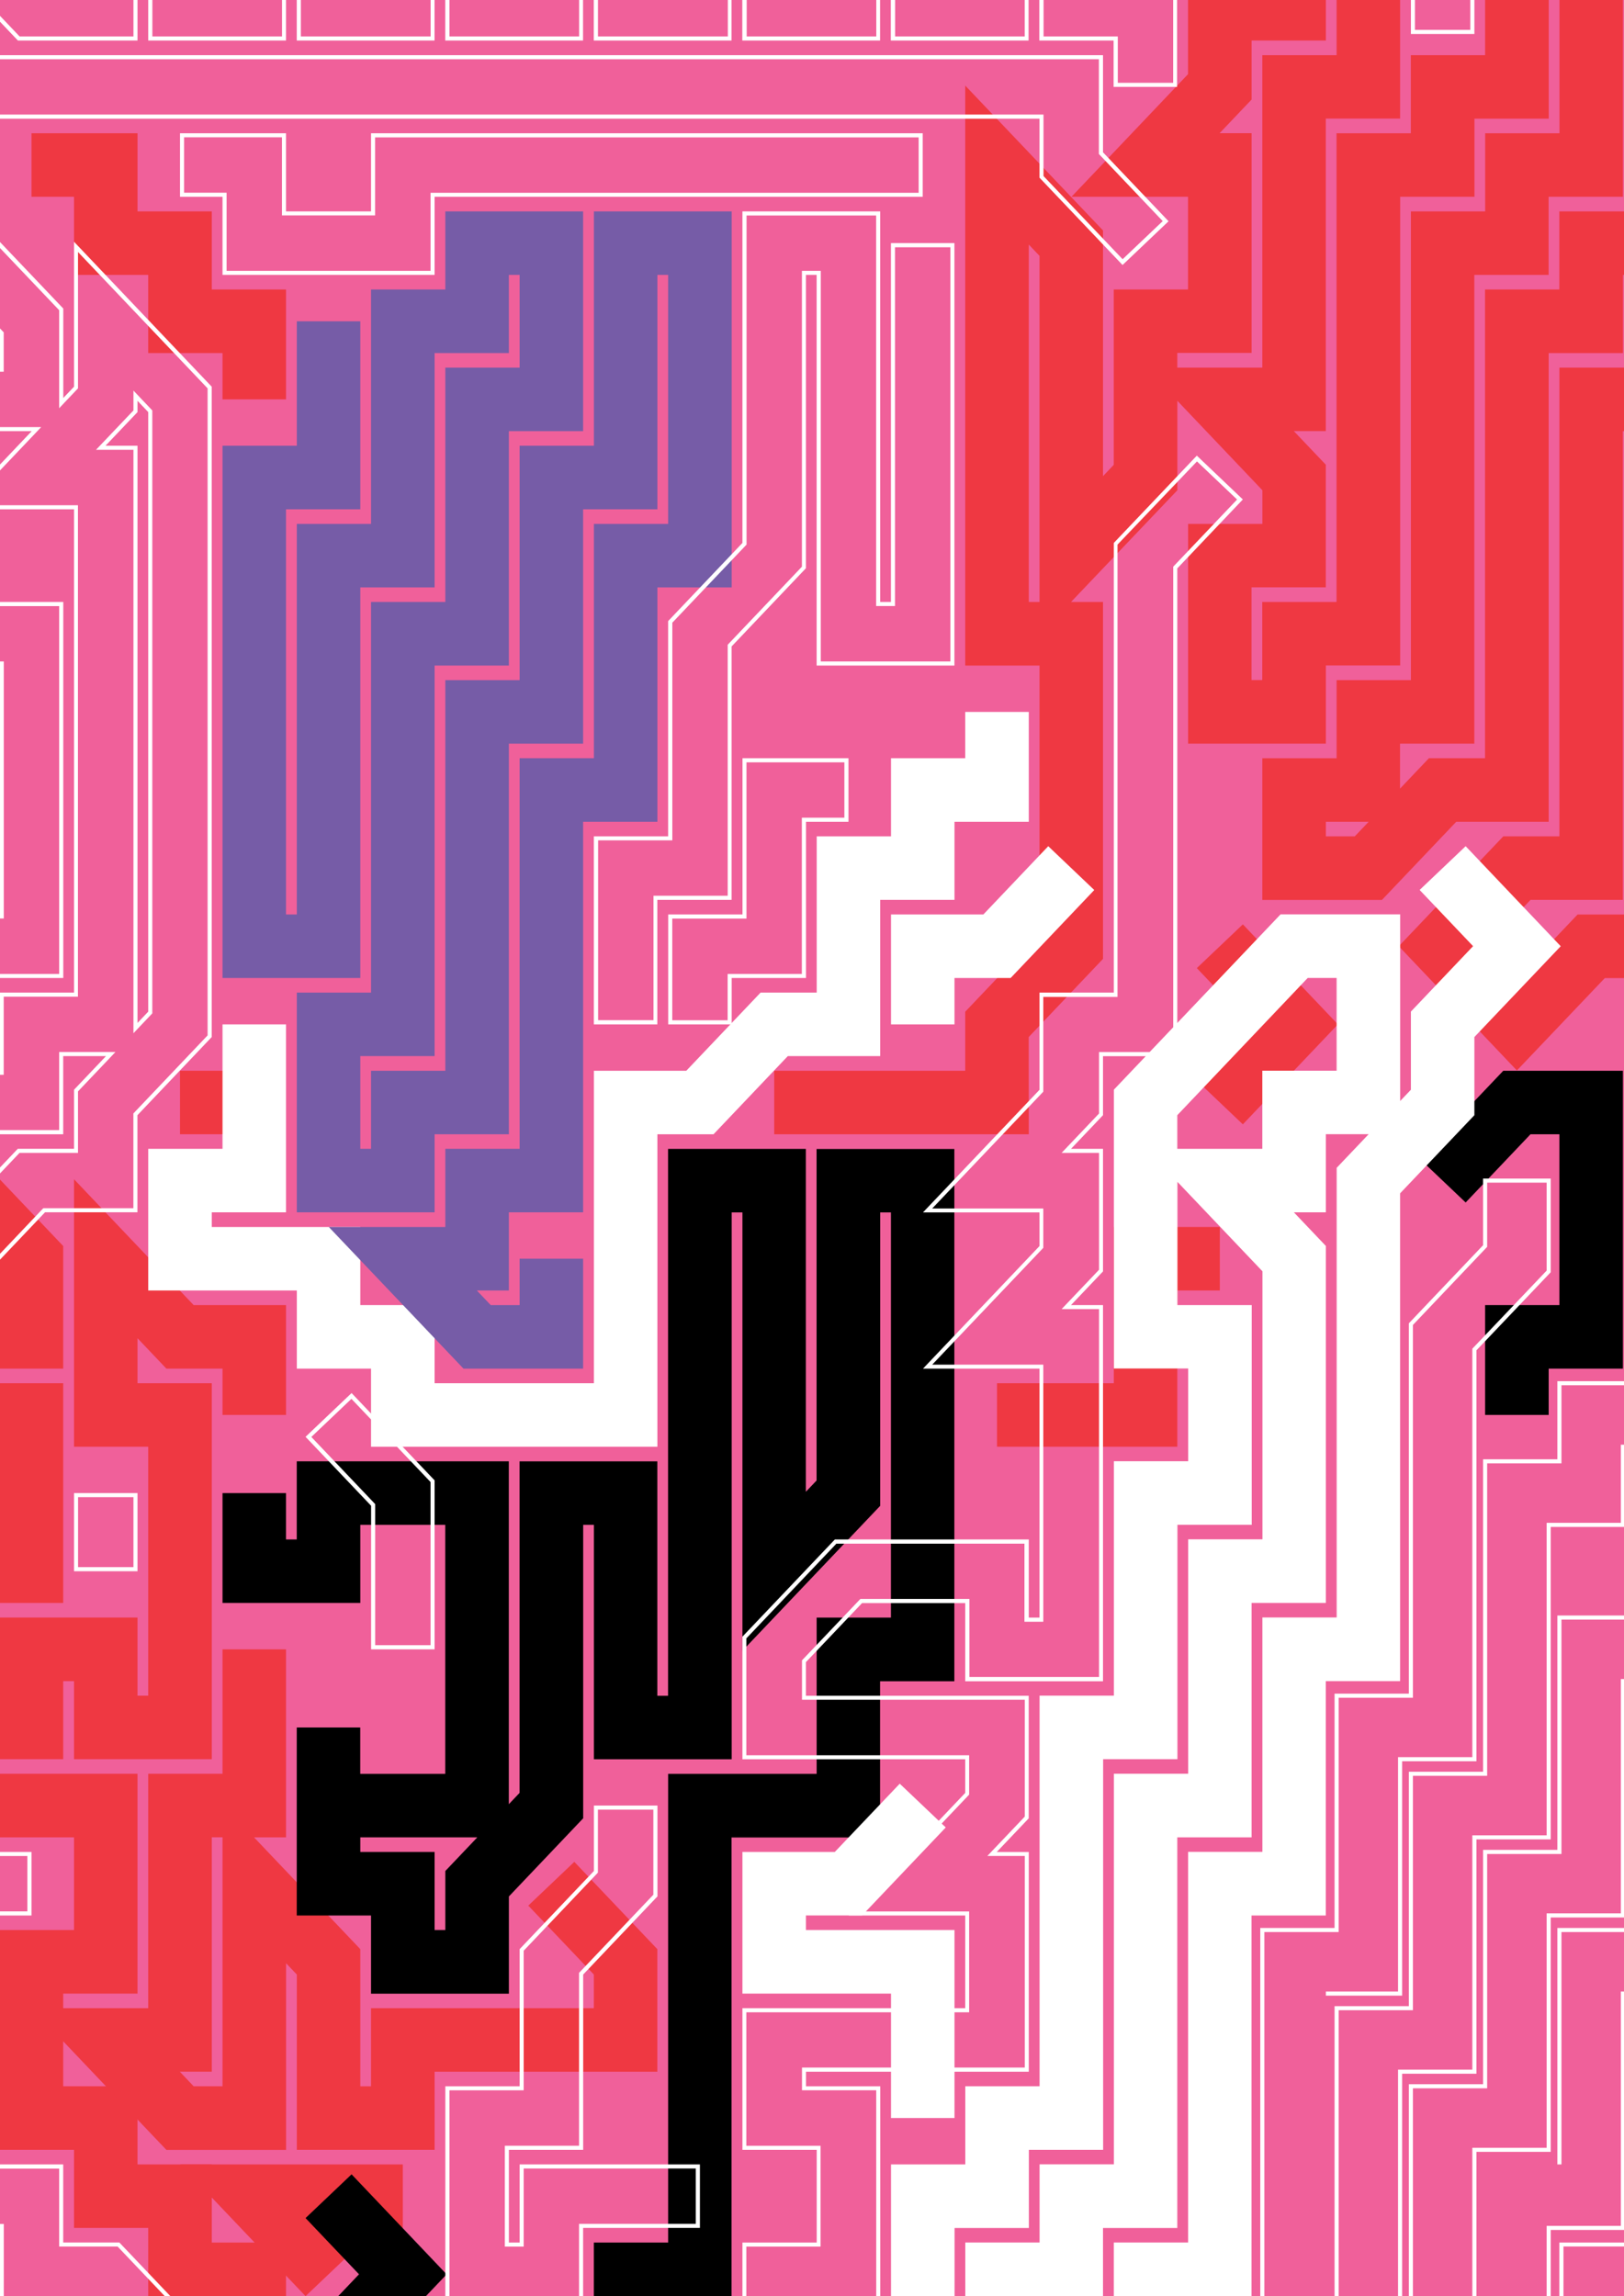 <?xml version="1.0" encoding="utf-8"?>
<!-- Generator: Adobe Illustrator 23.0.1, SVG Export Plug-In . SVG Version: 6.00 Build 0)  -->
<svg version="1.1" id="Artwork" xmlns="http://www.w3.org/2000/svg" xmlns:xlink="http://www.w3.org/1999/xlink" x="0px" y="0px"
	 viewBox="0 0 2360.9 3337.8" style="enable-background:new 0 0 2360.9 3337.8;" xml:space="preserve">
<rect x="0" y="0" width="2360.9" height="3337.8" fill="#333333" stroke="none"/>
<g>
	<g>
		<g>
			<defs>
				<rect id="SVGID_1_" width="2360.9" height="3337.8"/>
			</defs>
			<clipPath id="SVGID_2_">
				<use xlink:href="#SVGID_1_"  style="overflow:visible;"/>
			</clipPath>
			<rect x="-20.1" y="-25.1" style="clip-path:url(#SVGID_2_);fill:#F0609A;" width="2389.6" height="3376.5"/>
		</g>
		<g>
			<defs>
				<rect id="SVGID_3_" width="2360.9" height="3337.8"/>
			</defs>
			<clipPath id="SVGID_4_">
				<use xlink:href="#SVGID_3_"  style="overflow:visible;"/>
			</clipPath>
			<polygon style="clip-path:url(#SVGID_4_);fill:#EF3842;" points="91.9,4782 -0.4,4782 -0.4,4395.2 107.6,4395.2 107.6,4281.6 
				415.8,4281.6 415.8,4395.2 523.8,4395.2 523.8,4622.3 539.4,4622.3 539.4,4554.9 631.8,4554.9 631.8,4714.6 431.5,4714.6 
				431.5,4487.5 323.5,4487.5 323.5,4374 199.9,4374 199.9,4487.5 91.9,4487.5 			"/>
		</g>
		<g>
			<defs>
				<rect id="SVGID_5_" width="2360.9" height="3337.8"/>
			</defs>
			<clipPath id="SVGID_6_">
				<use xlink:href="#SVGID_5_"  style="overflow:visible;"/>
			</clipPath>
			<polygon style="clip-path:url(#SVGID_6_);fill:#EF3842;" points="91.9,5122.7 -0.4,5122.7 -0.4,4963 215.5,4963 215.5,4668.5 
				307.9,4668.5 307.9,5055.3 91.9,5055.3 			"/>
		</g>
		<g>
			<defs>
				<rect id="SVGID_7_" width="2360.9" height="3337.8"/>
			</defs>
			<clipPath id="SVGID_8_">
				<use xlink:href="#SVGID_7_"  style="overflow:visible;"/>
			</clipPath>
			<path style="clip-path:url(#SVGID_8_);fill:none;stroke:#F04E4B;stroke-width:92.337;stroke-miterlimit:10;" d="M909.5,4895.6"
				/>
		</g>
		<g>
			<defs>
				<rect id="SVGID_9_" width="2360.9" height="3337.8"/>
			</defs>
			<clipPath id="SVGID_10_">
				<use xlink:href="#SVGID_9_"  style="overflow:visible;"/>
			</clipPath>
			<rect x="1017.5" y="4054.5" style="clip-path:url(#SVGID_10_);fill:#EF3842;" width="215.9" height="92.3"/>
		</g>
		<g>
			<defs>
				<rect id="SVGID_11_" width="2360.9" height="3337.8"/>
			</defs>
			<clipPath id="SVGID_12_">
				<use xlink:href="#SVGID_11_"  style="overflow:visible;"/>
			</clipPath>
			<path style="clip-path:url(#SVGID_12_);fill:none;stroke:#F04E4B;stroke-width:92.337;stroke-miterlimit:10;" d="M693.6,3873.6"
				/>
		</g>
		<g>
			<defs>
				<rect id="SVGID_13_" width="2360.9" height="3337.8"/>
			</defs>
			<clipPath id="SVGID_14_">
				<use xlink:href="#SVGID_13_"  style="overflow:visible;"/>
			</clipPath>
			<path style="clip-path:url(#SVGID_14_);fill:none;stroke:#F04E4B;stroke-width:92.337;stroke-miterlimit:10;" d="M801.6,3646.5"
				/>
		</g>
		<g>
			<defs>
				<rect id="SVGID_15_" width="2360.9" height="3337.8"/>
			</defs>
			<clipPath id="SVGID_16_">
				<use xlink:href="#SVGID_15_"  style="overflow:visible;"/>
			</clipPath>
			<polygon style="clip-path:url(#SVGID_16_);fill:#EF3842;" points="444.2,3564.7 323.5,3437.8 323.5,3352 215.5,3352 
				215.5,3238.4 107.6,3238.4 107.6,3124.9 -0.4,3124.9 -0.4,2805.4 107.6,2805.4 107.6,2670.7 -493.7,2670.7 -324.3,2492.5 
				-324.3,2216.5 -432.3,2216.5 -432.3,1556.4 -216.4,1556.4 -216.4,1489 -124,1489 -124,1648.7 -340,1648.7 -340,2124.1 
				-232,2124.1 -232,2529.4 -278.5,2578.3 199.9,2578.3 199.9,2897.8 91.9,2897.8 91.9,3032.5 199.9,3032.5 199.9,3146.1 
				307.9,3146.1 307.9,3259.7 415.8,3259.7 415.8,3400.9 511.1,3501.1 			"/>
		</g>
		<g>
			<defs>
				<rect id="SVGID_17_" width="2360.9" height="3337.8"/>
			</defs>
			<clipPath id="SVGID_18_">
				<use xlink:href="#SVGID_17_"  style="overflow:visible;"/>
			</clipPath>
			<polygon style="clip-path:url(#SVGID_18_);fill:#EF3842;" points="307.9,2557.1 107.6,2557.1 107.6,2443.6 91.9,2443.6 
				91.9,2557.1 -216.4,2557.1 -216.4,2351.2 -108.4,2351.2 -108.4,2237.7 -0.4,2237.7 -0.4,2102.9 -16,2102.9 -16,2216.5 
				-216.4,2216.5 -216.4,1897 -0.4,1897 -0.4,1848.1 -95.7,1747.9 -28.8,1684.3 91.9,1811.2 91.9,1989.4 -124,1989.4 -124,2124.1 
				-108.4,2124.1 -108.4,2010.6 91.9,2010.6 91.9,2330 -16,2330 -16,2443.6 -124,2443.6 -124,2464.8 -0.4,2464.8 -0.4,2351.2 
				199.9,2351.2 199.9,2464.8 215.5,2464.8 215.5,2102.9 107.6,2102.9 107.6,1714.1 281.5,1897 415.8,1897 415.8,2056.7 
				323.5,2056.7 323.5,1989.4 241.9,1989.4 199.9,1945.2 199.9,2010.6 307.9,2010.6 			"/>
		</g>
		<g>
			<defs>
				<rect id="SVGID_19_" width="2360.9" height="3337.8"/>
			</defs>
			<clipPath id="SVGID_20_">
				<use xlink:href="#SVGID_19_"  style="overflow:visible;"/>
			</clipPath>
			<path style="clip-path:url(#SVGID_20_);fill:#EF3842;" d="M631.8,3124.9H431.5v-254.8l-15.6-16.4V3125h-174L46.1,2919h169.4
				v-340.7h108v-180.9h92.3v273.3h-46.5l154.5,162.5v199.4h15.6V2919h323.9v-48.9L768,2769.9l66.9-63.6l120.7,126.9v178.2H631.8
				V3124.9z M281.5,3032.5h42v-361.9h-15.6v340.7h-46.5L281.5,3032.5z"/>
		</g>
		<g>
			<defs>
				<rect id="SVGID_21_" width="2360.9" height="3337.8"/>
			</defs>
			<clipPath id="SVGID_22_">
				<use xlink:href="#SVGID_21_"  style="overflow:visible;"/>
			</clipPath>
			<rect x="261.7" y="1556.4" style="clip-path:url(#SVGID_22_);fill:#EF3842;" width="108" height="92.3"/>
		</g>
		<g>
			<defs>
				<rect id="SVGID_23_" width="2360.9" height="3337.8"/>
			</defs>
			<clipPath id="SVGID_24_">
				<use xlink:href="#SVGID_23_"  style="overflow:visible;"/>
			</clipPath>
			<path style="clip-path:url(#SVGID_24_);fill:#EF3842;" d="M1495.6,1648.7h-370.1v-92.3h277.7v-85.8l108-113.6V967.4h-108v-843
				L1603.5,335v357.1l15.6-16.4V420.8h108V286h-169.4l169.4-178.2V-33.4h108V-147h200.3v319.4h-108v454.2h-46.5l46.5,48.9v178.2
				h-108v134.8h15.6V875h108V193.7h108V80.2h108V-147h200.3v433h-108v113.6h-108v681.3h-108v65.4l42-44.2h81.6V420.8h108V307.3h108
				V-147h200.3v660.1h-108v113.6h-108V1308H2225l-64.1,67.4l44.3,46.6l88.2-92.7h81.6V647.9h108V534.4h108v-408h92.3v500.4h-108
				v113.6h-108v681.3H2333L2205.2,1556l-171.7-180.6l151.9-159.7h81.6V534.4h108V420.8h108V-54.6h-15.6v454.2h-108v113.6h-108v681.3
				H2117l-108,113.6h-173.9v-205.9h108V988.6h108V307.3h108V193.7h108V-54.6h-15.6v227.1h-108V286h-108v681.3h-108v113.6h-200.3
				V761.5h108v-48.9l-123.6-130v130L1557,875h46.5v518.8l-108,113.6L1495.6,1648.7L1495.6,1648.7z M1927.5,1215.7h42l20.2-21.2
				h-62.2V1215.7z M1495.6,875h15.6V371.9l-15.6-16.4V875z M1711.5,534.4h123.6V80.2h108V-54.6h-15.6V58.9h-108v85.8l-46.5,48.9
				h46.5V513h-108V534.4z"/>
		</g>
		<g>
			<defs>
				<rect id="SVGID_25_" width="2360.9" height="3337.8"/>
			</defs>
			<clipPath id="SVGID_26_">
				<use xlink:href="#SVGID_25_"  style="overflow:visible;"/>
			</clipPath>
			<polygon style="clip-path:url(#SVGID_26_);fill:#EF3842;" points="2791.2,2056.7 2698.9,2056.7 2698.9,1961.6 2529.5,1783.5 
				2698.9,1783.5 2698.9,967.4 2683.3,967.4 2683.3,1762.2 2483,1762.2 2483,1648.7 2375,1648.7 2375,1442.8 2483,1442.8 
				2483,761.5 2590.9,761.5 2590.9,647.9 2698.9,647.9 2698.9,353.4 2791.2,353.4 2791.2,740.3 2683.3,740.3 2683.3,853.8 
				2575.3,853.8 2575.3,1535.1 2467.3,1535.1 2467.3,1556.4 2575.3,1556.4 2575.3,1669.9 2590.9,1669.9 2590.9,875 2698.9,875 
				2698.9,807.6 2791.2,807.6 2791.2,1875.8 2744.7,1875.8 2791.2,1924.7 			"/>
		</g>
		<g>
			<defs>
				<rect id="SVGID_27_" width="2360.9" height="3337.8"/>
			</defs>
			<clipPath id="SVGID_28_">
				<use xlink:href="#SVGID_27_"  style="overflow:visible;"/>
			</clipPath>
			<path style="clip-path:url(#SVGID_28_);fill:none;stroke:#F04E4B;stroke-width:92.337;stroke-miterlimit:10;" d="M2313.2,2283.8
				"/>
		</g>
		<g>
			<defs>
				<rect id="SVGID_29_" width="2360.9" height="3337.8"/>
			</defs>
			<clipPath id="SVGID_30_">
				<use xlink:href="#SVGID_29_"  style="overflow:visible;"/>
			</clipPath>
			<path style="clip-path:url(#SVGID_30_);fill:none;stroke:#F04E4B;stroke-width:92.337;stroke-miterlimit:10;" d="M2097.2,1829.6
				"/>
		</g>
		<g>
			<defs>
				<rect id="SVGID_31_" width="2360.9" height="3337.8"/>
			</defs>
			<clipPath id="SVGID_32_">
				<use xlink:href="#SVGID_31_"  style="overflow:visible;"/>
			</clipPath>
			<polygon style="clip-path:url(#SVGID_32_);fill:#EF3842;" points="1711.5,2102.9 1449.4,2102.9 1449.4,2010.6 1619.2,2010.6 
				1619.2,1783.5 1773.3,1783.5 1773.3,1875.8 1711.5,1875.8 			"/>
		</g>
		<g>
			<defs>
				<rect id="SVGID_33_" width="2360.9" height="3337.8"/>
			</defs>
			<clipPath id="SVGID_34_">
				<use xlink:href="#SVGID_33_"  style="overflow:visible;"/>
			</clipPath>
			<polygon style="clip-path:url(#SVGID_34_);fill:#EF3842;" points="1806.8,1634.3 1739.9,1570.7 1817.6,1489 1739.9,1407.2 
				1806.8,1343.6 1945,1489 			"/>
		</g>
		<g>
			<defs>
				<rect id="SVGID_35_" width="2360.9" height="3337.8"/>
			</defs>
			<clipPath id="SVGID_36_">
				<use xlink:href="#SVGID_35_"  style="overflow:visible;"/>
			</clipPath>
			<path style="clip-path:url(#SVGID_36_);fill:none;stroke:#F04E4B;stroke-width:92.337;stroke-miterlimit:10;" d="M1341.4,1034.8
				"/>
		</g>
		<g>
			<defs>
				<rect id="SVGID_37_" width="2360.9" height="3337.8"/>
			</defs>
			<clipPath id="SVGID_38_">
				<use xlink:href="#SVGID_37_"  style="overflow:visible;"/>
			</clipPath>
			<path style="clip-path:url(#SVGID_38_);fill:none;stroke:#F04E4B;stroke-width:92.337;stroke-miterlimit:10;" d="M1125.5,921.2"
				/>
		</g>
		<g>
			<defs>
				<rect id="SVGID_39_" width="2360.9" height="3337.8"/>
			</defs>
			<clipPath id="SVGID_40_">
				<use xlink:href="#SVGID_39_"  style="overflow:visible;"/>
			</clipPath>
			<polygon style="clip-path:url(#SVGID_40_);fill:#EF3842;" points="415.8,580.5 323.5,580.5 323.5,513.2 215.5,513.2 215.5,399.6 
				107.6,399.6 107.6,286 45.8,286 45.8,193.7 199.9,193.7 199.9,307.3 307.9,307.3 307.9,420.8 415.8,420.8 			"/>
		</g>
		<g>
			<defs>
				<rect id="SVGID_41_" width="2360.9" height="3337.8"/>
			</defs>
			<clipPath id="SVGID_42_">
				<use xlink:href="#SVGID_41_"  style="overflow:visible;"/>
			</clipPath>
			<path style="clip-path:url(#SVGID_42_);fill:none;stroke:#F04E4B;stroke-width:92.337;stroke-miterlimit:10;" d="M477.6,239.9"
				/>
		</g>
		<g>
			<defs>
				<rect id="SVGID_43_" width="2360.9" height="3337.8"/>
			</defs>
			<clipPath id="SVGID_44_">
				<use xlink:href="#SVGID_43_"  style="overflow:visible;"/>
			</clipPath>
			<polygon style="clip-path:url(#SVGID_44_);fill:#EF3842;" points="307.9,3806.2 107.6,3806.2 107.6,3465.5 -124,3465.5 
				-124,3692.7 -386.1,3692.7 -386.1,3600.3 -216.4,3600.3 -216.4,3465.5 -278.2,3465.5 -278.2,3373.2 199.9,3373.2 199.9,3713.9 
				215.5,3713.9 215.5,3532.9 307.9,3532.9 			"/>
		</g>
		<g>
			<defs>
				<rect id="SVGID_45_" width="2360.9" height="3337.8"/>
			</defs>
			<clipPath id="SVGID_46_">
				<use xlink:href="#SVGID_45_"  style="overflow:visible;"/>
			</clipPath>
			<polygon style="clip-path:url(#SVGID_46_);fill:#EF3842;" points="444.2,3337.6 262.1,3146.1 585.6,3146.1 585.6,3238.4 
				477.3,3238.4 511.1,3274 			"/>
		</g>
		<g>
			<defs>
				<rect id="SVGID_47_" width="2360.9" height="3337.8"/>
			</defs>
			<clipPath id="SVGID_48_">
				<use xlink:href="#SVGID_47_"  style="overflow:visible;"/>
			</clipPath>
			<path style="clip-path:url(#SVGID_48_);fill:none;stroke:#F04E4B;stroke-width:92.337;stroke-miterlimit:10;" d="M909.5,3078.7"
				/>
		</g>
		<g>
			<defs>
				<rect id="SVGID_49_" width="2360.9" height="3337.8"/>
			</defs>
			<clipPath id="SVGID_50_">
				<use xlink:href="#SVGID_49_"  style="overflow:visible;"/>
			</clipPath>
			<path style="clip-path:url(#SVGID_50_);fill:none;stroke:#F04E4B;stroke-width:92.337;stroke-miterlimit:10;" d="M1125.5,3192.3
				"/>
		</g>
		<g>
			<defs>
				<rect id="SVGID_51_" width="2360.9" height="3337.8"/>
			</defs>
			<clipPath id="SVGID_52_">
				<use xlink:href="#SVGID_51_"  style="overflow:visible;"/>
			</clipPath>
			<polygon style="clip-path:url(#SVGID_52_);fill:#EF3842;" points="415.8,4100.7 323.5,4100.7 323.5,4033.3 215.5,4033.3 
				215.5,3827.4 369.7,3827.4 369.7,3919.8 307.9,3919.8 307.9,3941 415.8,3941 			"/>
		</g>
		<g>
			<defs>
				
					<rect id="SVGID_53_" x="-4376.5" y="1135.7" transform="matrix(0.689 -0.725 0.725 0.689 -3026.155 -1444.086)" width="2361" height="3337.9"/>
			</defs>
			<clipPath id="SVGID_54_">
				<use xlink:href="#SVGID_53_"  style="overflow:visible;"/>
			</clipPath>
			
				<rect x="237.3" y="7291" transform="matrix(0.689 -0.725 0.725 0.689 -5218.983 2510.036)" style="clip-path:url(#SVGID_54_);fill:#EF3842;" width="156.7" height="92.3"/>
		</g>
		<g>
			<defs>
				
					<rect id="SVGID_55_" x="-3607" y="491.2" transform="matrix(0.725 -0.689 0.689 0.725 -2156.605 -1077.332)" width="2361" height="3337.9"/>
			</defs>
			<clipPath id="SVGID_56_">
				<use xlink:href="#SVGID_55_"  style="overflow:visible;"/>
			</clipPath>
			
				<rect x="-54.2" y="6350.3" transform="matrix(0.725 -0.689 0.689 0.725 -4432.088 1764.344)" style="clip-path:url(#SVGID_56_);fill:#EF3842;" width="92.3" height="156.7"/>
		</g>
		<g>
			<defs>
				<rect id="SVGID_57_" width="2360.9" height="3337.8"/>
			</defs>
			<clipPath id="SVGID_58_">
				<use xlink:href="#SVGID_57_"  style="overflow:visible;"/>
			</clipPath>
			<rect x="261.7" y="6325.6" style="clip-path:url(#SVGID_58_);fill:#EF3842;" width="108" height="92.3"/>
		</g>
		<g>
			<defs>
				<rect id="SVGID_59_" width="2360.9" height="3337.8"/>
			</defs>
			<clipPath id="SVGID_60_">
				<use xlink:href="#SVGID_59_"  style="overflow:visible;"/>
			</clipPath>
			<path style="clip-path:url(#SVGID_60_);fill:none;stroke:#FFFFFF;stroke-width:92.337;stroke-miterlimit:10;" d="M1125.5,7393.8
				"/>
		</g>
		<g>
			<defs>
				<rect id="SVGID_61_" width="2360.9" height="3337.8"/>
			</defs>
			<clipPath id="SVGID_62_">
				<use xlink:href="#SVGID_61_"  style="overflow:visible;"/>
			</clipPath>
			<path style="clip-path:url(#SVGID_62_);fill:none;stroke:#FFFFFF;stroke-width:92.337;stroke-miterlimit:10;" d="M45.8,3419.4"
				/>
		</g>
		<g>
			<defs>
				<rect id="SVGID_63_" width="2360.9" height="3337.8"/>
			</defs>
			<clipPath id="SVGID_64_">
				<use xlink:href="#SVGID_63_"  style="overflow:visible;"/>
			</clipPath>
			<path style="clip-path:url(#SVGID_64_);fill:none;stroke:#FFFFFF;stroke-width:92.337;stroke-miterlimit:10;" d="M2313.2,1489"
				/>
		</g>
		<g>
			<defs>
				<rect id="SVGID_65_" width="2360.9" height="3337.8"/>
			</defs>
			<clipPath id="SVGID_66_">
				<use xlink:href="#SVGID_65_"  style="overflow:visible;"/>
			</clipPath>
			<path style="clip-path:url(#SVGID_66_);fill:none;stroke:#FFFFFF;stroke-width:92.337;stroke-miterlimit:10;" d="M1125.5,6031.1
				"/>
		</g>
		<g>
			<defs>
				<rect id="SVGID_67_" width="2360.9" height="3337.8"/>
			</defs>
			<clipPath id="SVGID_68_">
				<use xlink:href="#SVGID_67_"  style="overflow:visible;"/>
			</clipPath>
			<path style="clip-path:url(#SVGID_68_);fill:none;stroke:#FFFFFF;stroke-width:92.337;stroke-miterlimit:10;" d="M153.7,5349.8"
				/>
		</g>
		<g>
			<defs>
				<rect id="SVGID_69_" width="2360.9" height="3337.8"/>
			</defs>
			<clipPath id="SVGID_70_">
				<use xlink:href="#SVGID_69_"  style="overflow:visible;"/>
			</clipPath>
			<path style="clip-path:url(#SVGID_70_);fill:none;stroke:#FFFFFF;stroke-width:92.337;stroke-miterlimit:10;" d="M1341.4,5576.9
				"/>
		</g>
		<g>
			<defs>
				<rect id="SVGID_71_" width="2360.9" height="3337.8"/>
			</defs>
			<clipPath id="SVGID_72_">
				<use xlink:href="#SVGID_71_"  style="overflow:visible;"/>
			</clipPath>
			<path style="clip-path:url(#SVGID_72_);fill:none;stroke:#FFFFFF;stroke-width:92.337;stroke-miterlimit:10;" d="M1449.4,5917.6
				"/>
		</g>
		<g>
			<defs>
				<rect id="SVGID_73_" width="2360.9" height="3337.8"/>
			</defs>
			<clipPath id="SVGID_74_">
				<use xlink:href="#SVGID_73_"  style="overflow:visible;"/>
			</clipPath>
			<path style="clip-path:url(#SVGID_74_);fill:none;stroke:#FFFFFF;stroke-width:92.337;stroke-miterlimit:10;" d="M1449.4,1261.9
				"/>
		</g>
		<g>
			<defs>
				<rect id="SVGID_75_" width="2360.9" height="3337.8"/>
			</defs>
			<clipPath id="SVGID_76_">
				<use xlink:href="#SVGID_75_"  style="overflow:visible;"/>
			</clipPath>
			<path style="clip-path:url(#SVGID_76_);fill:none;stroke:#FFFFFF;stroke-width:92.337;stroke-miterlimit:10;" d="M1125.5,4100.7
				"/>
		</g>
		<g>
			<defs>
				<rect id="SVGID_77_" width="2360.9" height="3337.8"/>
			</defs>
			<clipPath id="SVGID_78_">
				<use xlink:href="#SVGID_77_"  style="overflow:visible;"/>
			</clipPath>
			<polygon style="clip-path:url(#SVGID_78_);fill:#FFFFFF;" points="955.7,2102.9 539.4,2102.9 539.4,1989.4 431.5,1989.4 
				431.5,1875.8 215.5,1875.8 215.5,1669.9 323.5,1669.9 323.5,1489 415.8,1489 415.8,1762.2 307.9,1762.2 307.9,1783.5 
				523.8,1783.5 523.8,1897 631.8,1897 631.8,2010.6 863.4,2010.6 863.4,1556.4 997.7,1556.4 1105.7,1442.8 1187.3,1442.8 
				1187.3,1215.7 1295.3,1215.7 1295.3,1102.1 1403.2,1102.1 1403.2,1034.8 1495.6,1034.8 1495.6,1194.5 1387.6,1194.5 1387.6,1308 
				1279.6,1308 1279.6,1535.1 1145.3,1535.1 1037.3,1648.7 955.7,1648.7 			"/>
		</g>
		<g>
			<defs>
				<rect id="SVGID_79_" width="2360.9" height="3337.8"/>
			</defs>
			<clipPath id="SVGID_80_">
				<use xlink:href="#SVGID_79_"  style="overflow:visible;"/>
			</clipPath>
			<path style="clip-path:url(#SVGID_80_);" d="M955.7,3465.5H370l151.9-159.7l-77.7-81.7l66.9-63.6l138.2,145.4l-64.1,67.4h278.1
				v-113.6h108v-681.3h215.9v-227.1h108v-589h-15.6v426.5l-200.3,210.7v-637.2h-15.6v794.9H863.4v-340.7h-15.6V2643l-108,113.6
				v141.3H539.4v-113.6h-108V2511h92.3v67.4h123.6v-361.9H523.8V2330H323.5v-159.7h92.3v67.4h15.6v-113.6h308.3v498.4l15.6-16.4
				v-481.9h200.3v340.7h15.6V1670h200.3v498.4l15.6-16.4v-481.9h200.3v773.7h-108v227.1h-215.9V3352h-108v113.5H955.7z
				 M631.8,2805.4h15.6v-85.8l46.5-48.9H523.8v21.2h108V2805.4z"/>
		</g>
		<g>
			<defs>
				<rect id="SVGID_81_" width="2360.9" height="3337.8"/>
			</defs>
			<clipPath id="SVGID_82_">
				<use xlink:href="#SVGID_81_"  style="overflow:visible;"/>
			</clipPath>
			<polygon style="clip-path:url(#SVGID_82_);fill:#FFFFFF;" points="1063.7,3692.7 863.4,3692.7 863.4,3579.1 585.6,3579.1 
				585.6,3486.8 955.7,3486.8 955.7,3600.3 971.3,3600.3 971.3,3419.4 1063.7,3419.4 			"/>
		</g>
		<g>
			<defs>
				<rect id="SVGID_83_" width="2360.9" height="3337.8"/>
			</defs>
			<clipPath id="SVGID_84_">
				<use xlink:href="#SVGID_83_"  style="overflow:visible;"/>
			</clipPath>
			<rect x="693.6" y="3713.9" style="clip-path:url(#SVGID_84_);fill:#FFFFFF;" width="108" height="92.3"/>
		</g>
		<g>
			<defs>
				
					<rect id="SVGID_85_" x="-1952.9" y="89.2" transform="matrix(0.725 -0.689 0.689 0.725 -1424.147 -48.195)" width="2361" height="3337.9"/>
			</defs>
			<clipPath id="SVGID_86_">
				<use xlink:href="#SVGID_85_"  style="overflow:visible;"/>
			</clipPath>
			
				<rect x="269.6" y="4079.2" transform="matrix(0.725 -0.689 0.689 0.725 -2777.939 1362.217)" style="clip-path:url(#SVGID_86_);fill:#FFFFFF;" width="92.3" height="156.7"/>
		</g>
		<g>
			<defs>
				<rect id="SVGID_87_" width="2360.9" height="3337.8"/>
			</defs>
			<clipPath id="SVGID_88_">
				<use xlink:href="#SVGID_87_"  style="overflow:visible;"/>
			</clipPath>
			<polygon style="clip-path:url(#SVGID_88_);fill:#FFFFFF;" points="1387.6,3078.7 1295.3,3078.7 1295.3,2897.8 1079.3,2897.8 
				1079.3,2691.9 1213.6,2691.9 1308,2592.7 1374.9,2656.3 1253.3,2784.2 1171.6,2784.2 1171.6,2805.4 1387.6,2805.4 			"/>
		</g>
		<g>
			<defs>
				<rect id="SVGID_89_" width="2360.9" height="3337.8"/>
			</defs>
			<clipPath id="SVGID_90_">
				<use xlink:href="#SVGID_89_"  style="overflow:visible;"/>
			</clipPath>
			<path style="clip-path:url(#SVGID_90_);fill:none;stroke:#ED1C24;stroke-width:92.337;stroke-miterlimit:10;" d="M1449.4,2170.3
				"/>
		</g>
		<g>
			<defs>
				<rect id="SVGID_91_" width="2360.9" height="3337.8"/>
			</defs>
			<clipPath id="SVGID_92_">
				<use xlink:href="#SVGID_91_"  style="overflow:visible;"/>
			</clipPath>
			<path style="clip-path:url(#SVGID_92_);fill:none;stroke:#ED1C24;stroke-width:92.337;stroke-miterlimit:10;" d="M1449.4,1829.6
				"/>
		</g>
		<g>
			<defs>
				<rect id="SVGID_93_" width="2360.9" height="3337.8"/>
			</defs>
			<clipPath id="SVGID_94_">
				<use xlink:href="#SVGID_93_"  style="overflow:visible;"/>
			</clipPath>
			<polygon style="clip-path:url(#SVGID_94_);fill:#FFFFFF;" points="1387.6,1489 1295.3,1489 1295.3,1329.2 1429.6,1329.2 
				1523.9,1230 1590.8,1293.7 1469.2,1421.6 1387.6,1421.6 			"/>
		</g>
		<g>
			<defs>
				<rect id="SVGID_95_" width="2360.9" height="3337.8"/>
			</defs>
			<clipPath id="SVGID_96_">
				<use xlink:href="#SVGID_95_"  style="overflow:visible;"/>
			</clipPath>
			<polygon style="clip-path:url(#SVGID_96_);fill:#765CA7;" points="2637.1,4601.1 2051.1,4601.1 2051.1,4487.5 1881.7,4487.5 
				2077.4,4281.6 2251.4,4281.6 2251.4,4395.2 2267,4395.2 2267,3941 2375,3941 2375,3760 2467.3,3760 2467.3,4033.3 2359.3,4033.3 
				2359.3,4487.5 2159,4487.5 2159,4374 2117,4374 2096.9,4395.2 2143.4,4395.2 2143.4,4508.7 2637.1,4508.7 			"/>
		</g>
		<g>
			<defs>
				<rect id="SVGID_97_" width="2360.9" height="3337.8"/>
			</defs>
			<clipPath id="SVGID_98_">
				<use xlink:href="#SVGID_97_"  style="overflow:visible;"/>
			</clipPath>
			<polygon style="clip-path:url(#SVGID_98_);fill:#765CA7;" points="2575.3,4487.5 2375,4487.5 2375,4054.5 2483,4054.5 
				2483,3987.1 2575.3,3987.1 2575.3,4146.9 2467.3,4146.9 2467.3,4395.2 2483,4395.2 2483,4168.1 2590.9,4168.1 2590.9,3873.6 
				2683.3,3873.6 2683.3,4260.4 2575.3,4260.4 			"/>
		</g>
		<g>
			<defs>
				<rect id="SVGID_99_" width="2360.9" height="3337.8"/>
			</defs>
			<clipPath id="SVGID_100_">
				<use xlink:href="#SVGID_99_"  style="overflow:visible;"/>
			</clipPath>
			<polygon style="clip-path:url(#SVGID_100_);fill:#765CA7;" points="2745.1,4487.5 2590.9,4487.5 2590.9,4327.8 2683.3,4327.8 
				2683.3,4395.2 2745.1,4395.2 			"/>
		</g>
		<g>
			<defs>
				<rect id="SVGID_101_" width="2360.9" height="3337.8"/>
			</defs>
			<clipPath id="SVGID_102_">
				<use xlink:href="#SVGID_101_"  style="overflow:visible;"/>
			</clipPath>
			<polygon style="clip-path:url(#SVGID_102_);fill:#765CA7;" points="2637.1,4714.6 1727.1,4714.6 1727.1,4601.1 1619.2,4601.1 
				1619.2,4374 1449.4,4374 1449.4,4281.6 1711.5,4281.6 1711.5,4508.7 1819.5,4508.7 1819.5,4622.3 2637.1,4622.3 			"/>
		</g>
		<g>
			<defs>
				<rect id="SVGID_103_" width="2360.9" height="3337.8"/>
			</defs>
			<clipPath id="SVGID_104_">
				<use xlink:href="#SVGID_103_"  style="overflow:visible;"/>
			</clipPath>
			<path style="clip-path:url(#SVGID_104_);fill:none;stroke:#6157A5;stroke-width:92.337;stroke-miterlimit:10;" d="
				M1773.3,4100.7"/>
		</g>
		<g>
			<defs>
				<rect id="SVGID_105_" width="2360.9" height="3337.8"/>
			</defs>
			<clipPath id="SVGID_106_">
				<use xlink:href="#SVGID_105_"  style="overflow:visible;"/>
			</clipPath>
			<polygon style="clip-path:url(#SVGID_106_);fill:#765CA7;" points="1914.7,5154.5 1847.8,5090.9 1969.5,4963 2051.1,4963 
				2051.1,4828.2 2035.4,4828.2 2035.4,4941.7 1835.1,4941.7 1835.1,4828.2 1773.3,4828.2 1773.3,4735.9 1927.5,4735.9 
				1927.5,4849.4 1943.1,4849.4 1943.1,4735.9 2143.4,4735.9 2143.4,5055.3 2009.1,5055.3 			"/>
		</g>
		<g>
			<defs>
				<rect id="SVGID_107_" width="2360.9" height="3337.8"/>
			</defs>
			<clipPath id="SVGID_108_">
				<use xlink:href="#SVGID_107_"  style="overflow:visible;"/>
			</clipPath>
			<path style="clip-path:url(#SVGID_108_);fill:none;stroke:#6157A5;stroke-width:92.337;stroke-miterlimit:10;" d="
				M1665.3,4895.6"/>
		</g>
		<g>
			<defs>
				<rect id="SVGID_109_" width="2360.9" height="3337.8"/>
			</defs>
			<clipPath id="SVGID_110_">
				<use xlink:href="#SVGID_109_"  style="overflow:visible;"/>
			</clipPath>
			<path style="clip-path:url(#SVGID_110_);fill:#765CA7;" d="M2238.7,5040.9l-66.9-63.6l77.7-81.7H2159v-159.7h200.3V4914
				L2238.7,5040.9z M2251.4,4828.2v65.4l15.6-16.4v-48.9h-15.6V4828.2z"/>
		</g>
		<g>
			<defs>
				<rect id="SVGID_111_" width="2360.9" height="3337.8"/>
			</defs>
			<clipPath id="SVGID_112_">
				<use xlink:href="#SVGID_111_"  style="overflow:visible;"/>
			</clipPath>
			<rect x="2421.1" y="4735.9" style="clip-path:url(#SVGID_112_);fill:#765CA7;" width="108" height="92.3"/>
		</g>
		<g>
			<defs>
				<rect id="SVGID_113_" width="2360.9" height="3337.8"/>
			</defs>
			<clipPath id="SVGID_114_">
				<use xlink:href="#SVGID_113_"  style="overflow:visible;"/>
			</clipPath>
			<polygon style="clip-path:url(#SVGID_114_);fill:#765CA7;" points="847.7,6077.3 -324.3,6077.3 -324.3,5850.2 -432.3,5850.2 
				-432.3,5644.3 -124,5644.3 -124,5757.8 -108.4,5757.8 -108.4,5644.3 -0.4,5644.3 -0.4,5509.5 -648.2,5509.5 -648.2,5368.2 
				-756.2,5254.7 -756.2,5168.9 -1080.1,5168.9 -1080.1,5055.3 -1141.9,5055.3 -1141.9,4963 -987.8,4963 -987.8,5076.5 
				-663.9,5076.5 -663.9,5217.8 -555.9,5331.3 -555.9,5417.2 91.9,5417.2 91.9,5736.6 -16,5736.6 -16,5850.2 -216.4,5850.2 
				-216.4,5736.6 -340,5736.6 -340,5757.8 -232,5757.8 -232,5984.9 755.4,5984.9 755.4,5871.4 863.4,5871.4 863.4,5785.6 
				971.3,5672 971.3,5530.7 1079.3,5530.7 1079.3,5417.2 1495.6,5417.2 1495.6,5530.7 1557.4,5530.7 1557.4,5623.1 1403.2,5623.1 
				1403.2,5509.5 1171.6,5509.5 1171.6,5623.1 1063.7,5623.1 1063.7,5708.9 955.7,5822.5 955.7,5963.7 847.7,5963.7 			"/>
		</g>
		<g>
			<defs>
				<rect id="SVGID_115_" width="2360.9" height="3337.8"/>
			</defs>
			<clipPath id="SVGID_116_">
				<use xlink:href="#SVGID_115_"  style="overflow:visible;"/>
			</clipPath>
			<polygon style="clip-path:url(#SVGID_116_);fill:#765CA7;" points="307.9,5509.5 153.7,5509.5 153.7,5417.2 215.5,5417.2 
				215.5,5368.2 133.9,5282.4 91.9,5282.4 91.9,5396 -216.4,5396 -216.4,5190.1 -108.4,5190.1 -108.4,4941.7 -124,4941.7 
				-124,5168.9 -232,5168.9 -232,5396 -432.3,5396 -432.3,5282.4 -494.1,5282.4 -494.1,5190.1 -340,5190.1 -340,5303.6 
				-324.3,5303.6 -324.3,5076.5 -216.4,5076.5 -216.4,4849.4 -16,4849.4 -16,5282.4 -124,5282.4 -124,5303.6 -0.4,5303.6 
				-0.4,5190.1 173.5,5190.1 307.9,5331.3 			"/>
		</g>
		<g>
			<defs>
				<rect id="SVGID_117_" width="2360.9" height="3337.8"/>
			</defs>
			<clipPath id="SVGID_118_">
				<use xlink:href="#SVGID_117_"  style="overflow:visible;"/>
			</clipPath>
			<polygon style="clip-path:url(#SVGID_118_);fill:#765CA7;" points="-42.4,6531.5 -324.3,6531.5 -324.3,6417.9 -648.2,6417.9 
				-648.2,6077.3 -756.2,6077.3 -756.2,5672 -635.5,5545.1 -568.6,5608.7 -663.9,5708.9 -663.9,5984.9 -555.9,5984.9 -555.9,6325.6 
				-232,6325.6 -232,6439.2 -82,6439.2 25.9,6325.6 107.6,6325.6 107.6,6190.8 91.9,6190.8 91.9,6304.4 -108.4,6304.4 
				-108.4,5871.4 -0.4,5871.4 -0.4,5757.8 173.5,5757.8 281.5,5871.4 323.5,5871.4 323.5,5576.9 415.8,5576.9 415.8,5963.7 
				241.9,5963.7 133.9,5850.2 91.9,5850.2 91.9,5963.7 -16,5963.7 -16,6212.1 -0.4,6212.1 -0.4,6098.5 199.9,6098.5 199.9,6417.9 
				65.6,6417.9 			"/>
		</g>
		<g>
			<defs>
				<rect id="SVGID_119_" width="2360.9" height="3337.8"/>
			</defs>
			<clipPath id="SVGID_120_">
				<use xlink:href="#SVGID_119_"  style="overflow:visible;"/>
			</clipPath>
			<path style="clip-path:url(#SVGID_120_);fill:none;stroke:#6157A5;stroke-width:92.337;stroke-miterlimit:10;" d="
				M1557.4,5917.6"/>
		</g>
		<g>
			<defs>
				<rect id="SVGID_121_" width="2360.9" height="3337.8"/>
			</defs>
			<clipPath id="SVGID_122_">
				<use xlink:href="#SVGID_121_"  style="overflow:visible;"/>
			</clipPath>
			<path style="clip-path:url(#SVGID_122_);fill:none;stroke:#6157A5;stroke-width:92.337;stroke-miterlimit:10;" d="
				M1341.4,5690.5"/>
		</g>
		<g>
			<defs>
				<rect id="SVGID_123_" width="2360.9" height="3337.8"/>
			</defs>
			<clipPath id="SVGID_124_">
				<use xlink:href="#SVGID_123_"  style="overflow:visible;"/>
			</clipPath>
			<polygon style="clip-path:url(#SVGID_124_);fill:#765CA7;" points="1200,5381.6 1105.7,5282.4 955.7,5282.4 955.7,5349.8 
				863.4,5349.8 863.4,5190.1 1145.3,5190.1 1266.9,5318 			"/>
		</g>
		<g>
			<defs>
				<rect id="SVGID_125_" width="2360.9" height="3337.8"/>
			</defs>
			<clipPath id="SVGID_126_">
				<use xlink:href="#SVGID_125_"  style="overflow:visible;"/>
			</clipPath>
			<polygon style="clip-path:url(#SVGID_126_);fill:#765CA7;" points="801.6,5168.9 478,5168.9 755.4,4877.1 755.4,4668.5 
				847.7,4668.5 847.7,4914 693.2,5076.5 801.6,5076.5 			"/>
		</g>
		<g>
			<defs>
				<rect id="SVGID_127_" width="2360.9" height="3337.8"/>
			</defs>
			<clipPath id="SVGID_128_">
				<use xlink:href="#SVGID_127_"  style="overflow:visible;"/>
			</clipPath>
			<path style="clip-path:url(#SVGID_128_);fill:none;stroke:#6157A5;stroke-width:92.337;stroke-miterlimit:10;" d="M909.5,4214.3
				"/>
		</g>
		<g>
			<defs>
				<rect id="SVGID_129_" width="2360.9" height="3337.8"/>
			</defs>
			<clipPath id="SVGID_130_">
				<use xlink:href="#SVGID_129_"  style="overflow:visible;"/>
			</clipPath>
			<rect x="323.5" y="4895.6" style="clip-path:url(#SVGID_130_);fill:#765CA7;" width="92.3" height="227.1"/>
		</g>
		<g>
			<defs>
				<rect id="SVGID_131_" width="2360.9" height="3337.8"/>
			</defs>
			<clipPath id="SVGID_132_">
				<use xlink:href="#SVGID_131_"  style="overflow:visible;"/>
			</clipPath>
			<polygon style="clip-path:url(#SVGID_132_);fill:#765CA7;" points="199.9,5009.1 107.6,5009.1 107.6,4941.7 -61.9,4941.7 
				107.6,4763.6 107.6,4714.6 -108.4,4714.6 -108.4,4281.6 -0.4,4281.6 -0.4,3919.8 -169.8,3919.8 -0.4,3741.6 -0.4,3692.7 
				-108.4,3692.7 -108.4,3579.1 -366.3,3579.1 -430.4,3646.5 -340,3741.6 -340,3758 -232,3644.5 -232,4054.5 -170.2,4054.5 
				-170.2,4146.9 -324.3,4146.9 -324.3,3875.6 -432.3,3989.1 -432.3,3778.5 -557.8,3646.5 -405.9,3486.8 -16,3486.8 -16,3600.3 
				91.9,3600.3 91.9,3778.5 45.4,3827.4 91.9,3827.4 91.9,4374 -16,4374 -16,4622.3 199.9,4622.3 199.9,4800.5 153.4,4849.4 
				199.9,4849.4 			"/>
		</g>
		<g>
			<defs>
				<rect id="SVGID_133_" width="2360.9" height="3337.8"/>
			</defs>
			<clipPath id="SVGID_134_">
				<use xlink:href="#SVGID_133_"  style="overflow:visible;"/>
			</clipPath>
			<path style="clip-path:url(#SVGID_134_);fill:none;stroke:#6157A5;stroke-width:92.337;stroke-miterlimit:10;" d="M45.8,3532.9"
				/>
		</g>
		<g>
			<defs>
				<rect id="SVGID_135_" width="2360.9" height="3337.8"/>
			</defs>
			<clipPath id="SVGID_136_">
				<use xlink:href="#SVGID_135_"  style="overflow:visible;"/>
			</clipPath>
			<path style="clip-path:url(#SVGID_136_);fill:none;stroke:#6157A5;stroke-width:92.337;stroke-miterlimit:10;" d="M45.8,807.6"
				/>
		</g>
		<g>
			<defs>
				<rect id="SVGID_137_" width="2360.9" height="3337.8"/>
			</defs>
			<clipPath id="SVGID_138_">
				<use xlink:href="#SVGID_137_"  style="overflow:visible;"/>
			</clipPath>
			<polygon style="clip-path:url(#SVGID_138_);" points="2251.4,2056.7 2159,2056.7 2159,1897 2267,1897 2267,1648.7 2225,1648.7 
				2130.7,1747.9 2063.8,1684.3 2185.4,1556.4 2359.3,1556.4 2359.3,1989.4 2251.4,1989.4 			"/>
		</g>
		<g>
			<defs>
				<rect id="SVGID_139_" width="2360.9" height="3337.8"/>
			</defs>
			<clipPath id="SVGID_140_">
				<use xlink:href="#SVGID_139_"  style="overflow:visible;"/>
			</clipPath>
			<path style="clip-path:url(#SVGID_140_);fill:none;stroke:#6157A5;stroke-width:92.337;stroke-miterlimit:10;" d="
				M2421.1,2170.3"/>
		</g>
		<g>
			<defs>
				<rect id="SVGID_141_" width="2360.9" height="3337.8"/>
			</defs>
			<clipPath id="SVGID_142_">
				<use xlink:href="#SVGID_141_"  style="overflow:visible;"/>
			</clipPath>
			<path style="clip-path:url(#SVGID_142_);fill:none;stroke:#6157A5;stroke-width:92.337;stroke-miterlimit:10;" d="M585.6,5349.8
				"/>
		</g>
		<g>
			<defs>
				<rect id="SVGID_143_" width="2360.9" height="3337.8"/>
			</defs>
			<clipPath id="SVGID_144_">
				<use xlink:href="#SVGID_143_"  style="overflow:visible;"/>
			</clipPath>
			<polygon style="clip-path:url(#SVGID_144_);fill:#765CA7;" points="585.6,5963.7 431.5,5963.7 431.5,5644.3 605.4,5644.3 
				693.6,5737 755.4,5672 755.4,5576.9 847.7,5576.9 847.7,5708.9 693.6,5871 565.8,5736.6 523.8,5736.6 523.8,5871.4 585.6,5871.4 
							"/>
		</g>
		<g>
			<defs>
				<rect id="SVGID_145_" width="2360.9" height="3337.8"/>
			</defs>
			<clipPath id="SVGID_146_">
				<use xlink:href="#SVGID_145_"  style="overflow:visible;"/>
			</clipPath>
			<polygon style="clip-path:url(#SVGID_146_);fill:#765CA7;" points="1171.6,7326.4 863.4,7326.4 863.4,7053.1 955.7,7053.1 
				955.7,7234 1079.3,7234 1079.3,6893.4 1187.3,6893.4 1187.3,6826 1279.6,6826 1279.6,6985.7 1171.6,6985.7 			"/>
		</g>
		<g>
			<defs>
				<rect id="SVGID_147_" width="2360.9" height="3337.8"/>
			</defs>
			<clipPath id="SVGID_148_">
				<use xlink:href="#SVGID_147_"  style="overflow:visible;"/>
			</clipPath>
			<rect x="1619.2" y="6371.8" style="clip-path:url(#SVGID_148_);fill:#765CA7;" width="92.3" height="340.7"/>
		</g>
		<g>
			<defs>
				<rect id="SVGID_149_" width="2360.9" height="3337.8"/>
			</defs>
			<clipPath id="SVGID_150_">
				<use xlink:href="#SVGID_149_"  style="overflow:visible;"/>
			</clipPath>
			<path style="clip-path:url(#SVGID_150_);fill:none;stroke:#6157A5;stroke-width:92.337;stroke-miterlimit:10;" d="M261.7,7280.2
				"/>
		</g>
		<g>
			<defs>
				<rect id="SVGID_151_" width="2360.9" height="3337.8"/>
			</defs>
			<clipPath id="SVGID_152_">
				<use xlink:href="#SVGID_151_"  style="overflow:visible;"/>
			</clipPath>
			<g style="clip-path:url(#SVGID_152_);">
				<path style="fill:#FFFFFF;" d="M409.9,4514.7v221.2v5.9h5.9h102v107.6v5.9h5.9h187L816.9,4967l1.8,1.8h2.5h128.4v107.6v5.9h5.9
					h318v107.6v5.9h5.9h102v107.6v5.9h5.9h210v107.6v5.9h5.9h102v421.1h-188.4v-107.6v-5.9h-5.9h-15.6h-5.9v5.9v107.6h-102h-5.9v5.9
					v134.8v5.9h5.9h210v307.6h-102h-5.9v5.9v221.2h-102h-5.9v5.9v21.2v5.9h5.9h210V7320h-142.3v-80h55.9h5.9v-5.9v-589v-5.9h-5.9
					h-210v-194h102h5.9v-5.9V6218h102h5.9v-5.9v-134.8v-5.9h-5.9h-210v-307.6h102h5.9v-5.9v-107.6h188.4v107.6v5.9h5.9h15.6h5.9
					v-5.9v-248.3v-5.9h-5.9h-102V5396v-5.9h-5.9h-210v-107.6v-5.9h-5.9h-102V5169v-5.9h-5.9h-318v-107.6v-5.9h-5.9h-79.1
					l-106.2-111.7l-1.8-1.8h-2.5H437.4v-107.6v-5.9h-5.9h-102v-221.2v-5.9h-5.9H51.7V4515h358.2 M415.8,4508.7h-370v92.3h277.7
					v227.1h108v113.6h242.3l108,113.6h81.6v113.6h323.9v113.6h108V5396h215.9v113.6h108v248.3h-15.6v-113.6h-200.3v113.6h-108v319.4
					h215.9v134.8h-108v227.1h-108V6645h215.9v589h-61.8v92.3h154.1v-773.7h-215.9v-21.2h108v-227.1h108v-319.4h-215.9v-134.8h108
					v-113.6h15.6v113.6h200.3v-433h-108v-113.6h-215.9v-113.6h-108v-113.6H955.7V4963H821.4l-108-113.6H523.8v-113.6h-108V4508.7
					L415.8,4508.7z"/>
			</g>
		</g>
		<g>
			<defs>
				<rect id="SVGID_153_" width="2360.9" height="3337.8"/>
			</defs>
			<clipPath id="SVGID_154_">
				<use xlink:href="#SVGID_153_"  style="overflow:visible;"/>
			</clipPath>
			<g style="clip-path:url(#SVGID_154_);">
				<path style="fill:#FFFFFF;" d="M86,3152v107.6v5.9h5.9H171l238.9,251.3v197v5.9h5.9h102v561.8v5.9h5.9h102V4395v5.9h5.9h102
					V4822h-102h-5.9v5.9v221.2h-102h-5.9v5.9v448.3H329.4v-221.2v-5.9h-5.9h-102v-107.6v-5.9h-5.9h-55.9v-80.5H302v107.6v5.9h5.9
					h102v221.2v5.9h5.9h15.6h5.9v-5.9v-448.3h102h5.9v-5.9v-221.2h102h5.9v-5.9v-248.3v-5.9h-5.9h-102V4374v-5.9h-5.9h-102v-561.8
					v-5.9h-5.9h-102v-248.9v-2.4l-1.6-1.7L138.2,3348l-1.8-1.8h-2.5H5.5v-107.6v-5.9h-5.9H-232h-5.9v5.9v21.2v5.9h5.9h55.9v80.5
					h-142.3v-194H86 M91.9,3146.1h-416.3V3352h154.1v-92.3H-232v-21.2H-0.4V3352h134.3l189.6,199.4v254.8h108V4374h108v113.6h108
					v248.3h-108V4963h-108v454.2h-15.6v-227.1h-108v-113.6H153.7v92.3h61.8v113.6h108v227.1h200.3v-454.2h108v-227.1h108v-433h-108
					v-113.6h-108v-567.8h-108v-199.4l-242.3-254.8H91.9V3146.1L91.9,3146.1z"/>
			</g>
		</g>
		<g>
			<defs>
				<rect id="SVGID_155_" width="2360.9" height="3337.8"/>
			</defs>
			<clipPath id="SVGID_156_">
				<use xlink:href="#SVGID_155_"  style="overflow:visible;"/>
			</clipPath>
			<g style="clip-path:url(#SVGID_156_);">
				<path style="fill:#FFFFFF;" d="M194,3879.5v288.6v5.9h5.9h102v261.4h-80.5v-175v-5.9h-5.9H51.7V4174h55.9h5.9v-5.9v-288.6H194
					 M199.9,3873.6h-92.3v294.5H45.8v92.3h169.8v180.9h92.3V4168h-108L199.9,3873.6L199.9,3873.6z"/>
			</g>
		</g>
		<g>
			<defs>
				<rect id="SVGID_157_" width="2360.9" height="3337.8"/>
			</defs>
			<clipPath id="SVGID_158_">
				<use xlink:href="#SVGID_157_"  style="overflow:visible;"/>
			</clipPath>
			<g style="clip-path:url(#SVGID_158_);">
				<path style="fill:#FFFFFF;" d="M687.6,3606.3v80.5h-55.9h-5.9v5.9v515.7h-80.5v-515.7v-5.9h-5.9h-55.9v-80.5H687.6
					 M693.6,3600.3h-216v92.3h61.8v521.6h92.3v-521.6h61.8L693.6,3600.3L693.6,3600.3z"/>
			</g>
		</g>
		<g>
			<defs>
				<rect id="SVGID_159_" width="2360.9" height="3337.8"/>
			</defs>
			<clipPath id="SVGID_160_">
				<use xlink:href="#SVGID_159_"  style="overflow:visible;"/>
			</clipPath>
			<g style="clip-path:url(#SVGID_160_);">
				<path style="fill:#FFFFFF;" d="M1740.1,670.7l58.3,55.4l-91.2,95.9l-1.6,1.7v2.4v703.1h-102h-5.9v5.9v83.5l-44.9,47.2l-9.5,10
					h13.8h40.6v169.9l-44.9,47.2l-9.5,10h13.8h40.6v534.7h-188.4V2330v-5.9h-5.9h-150h-2.5l-1.8,1.8l-81.6,85.8l-1.6,1.7v2.4v48.9
					v5.9h5.9h318v169.9l-44.9,47.2l-9.5,10h13.8h40.6v307.6h-318h-5.9v5.9v21.2v5.9h5.9h102v307.6h-102h-5.9v5.9v675.4H977.3V3806
					v-5.9h-5.9h-15.6h-5.9v5.9v334.7h-102H842v5.9V4368H653.4v-421.1h102h5.9v-5.9v-61.4h80.5v147.8h-102h-5.9v5.9v248.3v5.9h5.9
					h15.6h5.9v-5.9v-221.2h102h5.9v-5.9v-334.7h188.4V3941v5.9h5.9h15.6h5.9v-5.9v-675.4h102h5.9v-5.9v-134.8v-5.9h-5.9h-102v-194
					h318h5.9v-5.9v-134.8v-5.9h-5.9h-155.6l159.9-168.1l1.6-1.7v-2.4v-48.9v-5.9h-5.9h-318v-169.9l130.9-137.7h273.4v107.6v5.9h5.9
					h15.6h5.9v-5.9v-361.9v-5.9h-5.9h-155.6l159.9-168.1l1.6-1.7v-2.4v-48.9v-5.9h-5.9h-155.6l159.9-168.1l1.6-1.7v-2.4v-135.3h102
					h5.9v-5.9V791.6L1740.1,670.7 M1739.9,662.3l-120.7,126.9v653.6h-108v141.3l-169.4,178.2h169.4v48.9l-169.4,178.2h169.4v361.9
					h-15.6v-113.6h-281.9L1079.3,2379v178.2h323.9v48.9l-169.4,178.2h169.4V2919h-323.9v205.9h108v134.8h-108V3941h-15.6v-227.1
					H863.4v340.7h-108v227.1h-15.6v-248.3h108v-159.7h-92.3v67.4h-108v433h200.3V4147h108v-340.7h15.6v227.1h200.3V3352h108v-319.4
					h-108v-21.2h323.9V2692H1449l46.5-48.9v-178.2h-323.9V2416l81.6-85.8h150v113.6h200.3V1897H1557l46.5-48.9v-178.2H1557
					l46.5-48.9v-85.8h108v-709l95.3-100.2L1739.9,662.3L1739.9,662.3z"/>
			</g>
		</g>
		<g>
			<defs>
				<rect id="SVGID_161_" width="2360.9" height="3337.8"/>
			</defs>
			<clipPath id="SVGID_162_">
				<use xlink:href="#SVGID_161_"  style="overflow:visible;"/>
			</clipPath>
			<g style="clip-path:url(#SVGID_162_);">
				<path style="fill:#FFFFFF;" d="M-669.8-141V-5.7v2.4l1.6,1.7l81.6,85.8l1.8,1.8h2.5h42h5.9v-5.9V-27.5H-22V80.2v5.9h5.9h1613.6
					v135.3v2.4l1.6,1.7l91.2,95.9l-58.3,55.4l-115-120.9v-83.5v-5.9h-5.9H-102.4V58.9V53h-5.9h-339.6h-5.9v5.9v107.6h-165.5
					l-131-137.7v-83.5v-5.9h-5.9h-55.9V-141H-669.8 M-663.9-147H-818v92.3h61.8v85.8l134.3,141.3H-448V58.9h339.6v113.6h1619.6v85.8
					l120.7,126.9l66.9-63.6l-95.3-100.2V80.2H-16V-33.4h-524.2V80.2h-42l-81.6-85.8V-147H-663.9z"/>
			</g>
		</g>
		<g>
			<defs>
				<rect id="SVGID_163_" width="2360.9" height="3337.8"/>
			</defs>
			<clipPath id="SVGID_164_">
				<use xlink:href="#SVGID_163_"  style="overflow:visible;"/>
			</clipPath>
			<g style="clip-path:url(#SVGID_164_);">
				<path style="fill:#FFFFFF;" d="M39.8,2697.8v80.5H-62.6h-13.8l9.5,10l44.9,47.2v237.2h-80.5V2870v-2.4l-1.6-1.7L-264,2697.8
					H39.8 M45.8,2691.9h-323.6l169.4,178.2v208.7H-16v-245.6l-46.5-48.9H45.8V2691.9L45.8,2691.9z"/>
			</g>
		</g>
		<g>
			<defs>
				<rect id="SVGID_165_" width="2360.9" height="3337.8"/>
			</defs>
			<clipPath id="SVGID_166_">
				<use xlink:href="#SVGID_165_"  style="overflow:visible;"/>
			</clipPath>
			<g style="clip-path:url(#SVGID_166_);">
				<path style="fill:#FFFFFF;" d="M194,2176.2v101.7h-80.5v-101.7H194 M199.9,2170.3h-92.3v113.6h92.3V2170.3L199.9,2170.3z"/>
			</g>
		</g>
		<g>
			<defs>
				<rect id="SVGID_167_" width="2360.9" height="3337.8"/>
			</defs>
			<clipPath id="SVGID_168_">
				<use xlink:href="#SVGID_167_"  style="overflow:visible;"/>
			</clipPath>
			<g style="clip-path:url(#SVGID_168_);">
				<path style="fill:#FFFFFF;" d="M-237.9,86.1v534.7h-102h-5.9v5.9v334.7h-102h-5.9v5.9v134.8v5.9h5.9h15.6h5.9v-5.9V994.5h102
					h5.9v-5.9V653.9h102h5.9V648V199.7H-22V335v2.4l1.6,1.7L86,450.9v127.6v14.9l10.2-10.8l15.6-16.4l1.6-1.7v-2.4V366.3
					l188.4,198.2V1505l-106.3,111.8l-1.6,1.7v2.4v135.3H65.6H63l-1.8,1.8L-45,1869.9h-165.5v-107.6v-5.9h-5.9H-448h-5.9v5.9v61.4
					h-80.5v-215.2h80.5v61.4v5.9h5.9h318v107.6v5.9h5.9h42h2.5l1.8-1.8l106.2-111.7h79.1h5.9v-5.9v-83.5l44.9-47.2l9.5-10H154H91.9
					H86v5.9v107.6h-188.4v-307.6h102h5.9v-5.9V967.4v-5.9h-5.9H-16h-6v5.9v334.7h-102h-5.9v5.9v107.6h-102h-5.9v5.9v107.6h-188.4
					v-307.6h102h5.9v-5.9V1108h102h5.9v-5.9V767.4h102h5.9v-5.9V540.3h102h5.9v-5.9v-48.9v-2.4l-1.6-1.7l-106.3-111.8V286v-5.9h-5.9
					H-124h-5.9v5.9v448.3h-102h-5.9v5.9V1075h-102h-5.9v5.9v107.6h-188.4V881h102h5.9v-6V540.3h102h5.9v-5.9V172.5v-5.9h-5.9h-42
					h-2.5l-1.8,1.8l-20.2,21.2l-9.5,10h13.8h40.6v307.6h-102h-5.9v5.9v334.7h-102h-5.9v5.9v361.9v5.9h5.9h102v307.6h-102h-5.9v5.9
					v310.6l-44.9,47.2l-9.5,10h13.8h148.6v362.4v2.4l1.6,1.7l91.2,95.9l-58.3,55.4l-115-120.9v-310.6v-5.9h-5.9h-263.5l159.9-168.1
					l1.6-1.7v-2.4v-362.4h102h5.9v-5.9V1308v-5.9h-5.9h-102V767.4h102h5.9v-5.9V426.8h102h5.9v-5.9V286v-5.9h-5.9h-155.6l184.5-194
					L-237.9,86.1 M194,596.6l-44.9,47.2l-9.5,10h13.8H194V1487v14.9l10.2-10.8l15.6-16.4l1.6-1.7v-2.4V599v-2.4l-1.6-1.7l-15.6-16.4
					L194,567.7v14.9V596.6 M-22,707l10.2-10.8l62.2-65.4l9.5-10H46.1H-16h-6v5.9v65.4V707 M-22,847.9h-102h-5.9v5.9v334.7h-102h-5.9
					v5.9V1302h-102h-5.9v5.9v134.8v5.9h5.9h15.6h5.9v-5.9v-107.6h102h5.9v-5.9v-107.6h102h5.9v-5.9V881H86v534.7H-16h-6v5.9v134.8
					v5.9h5.9h15.6h5.9v-5.9v-107.6h102h5.9v-5.9V740.3v-5.9h-5.9H-16h-6v5.9V847.9 M-232,80.2h-173.9L-601.7,286h169.4v134.8h-108
					v340.7h-108V1308h108v134.8h-108v368.4l-169.4,178.2h277.4v312.9l120.7,126.9l66.9-63.6l-95.3-100.2V1897h-154.5l46.5-48.9
					v-312.9h108v-319.4h-108v-362h108V513.2h108V193.7h-46.5l20.2-21.2h42v361.9h-108V875h-108v319.4H-340v-113.6h108V740.3h108V286
					h15.6v85.8l108,113.6v48.9h-108v227.1h-108v340.7h-108v113.6h-108v319.4H-232v-113.6h108V1308h108V967.4h15.6v361.9h-108v319.4
					H91.9v-113.6h62.2l-46.5,48.9v85.8H25.9l-108,113.6h-42v-113.6H-448v-67.4h-92.3v227.1h92.3v-67.4h231.6v113.6h173.9l108-113.6
					h134.3V1621l108-113.6V562.1L107.6,351.4v210.7L92,578.5v-130L-16,335V193.7h-200.3v454.2h-108v340.7h-108v113.6h-15.6V967.4
					h108V626.7h108V80.2H-232z M153.4,647.9l46.5-48.9v-16.4l15.6,16.4v871.5l-15.6,16.4v-839H153.4L153.4,647.9z M46.1,626.7
					L-16,692.1v-65.4L46.1,626.7L46.1,626.7z M-340,1442.8V1308h108v-113.6h108V853.8h108V740.3h123.6v702.5h-108v113.6H-16v-134.8
					H92V875h-200.3v340.7h-108v113.6h-108v113.6L-340,1442.8L-340,1442.8z"/>
			</g>
		</g>
		<g>
			<defs>
				<rect id="SVGID_169_" width="2360.9" height="3337.8"/>
			</defs>
			<clipPath id="SVGID_170_">
				<use xlink:href="#SVGID_169_"  style="overflow:visible;"/>
			</clipPath>
			<g style="clip-path:url(#SVGID_170_);">
				<path style="fill:#FFFFFF;" d="M949.8,2630.4v123.7L843.4,2866l-1.6,1.7v2.4V3119h-102h-5.9v5.9v134.8v5.9h5.9h15.6h5.9v-5.9
					V3152h250.2v80.5H847.7h-5.9v5.9V3346H653.4v-307.6h102h5.9v-5.9v-197l106.3-111.8l1.6-1.7v-2.4v-89.2L949.8,2630.4
					 M955.7,2624.5h-92.3v95.1l-108,113.6v199.4h-108V3352h200.3v-113.6h169.8v-92.3H755.4v113.6h-15.6v-134.8h108v-254.8l108-113.6
					v-132H955.7z"/>
			</g>
		</g>
		<g>
			<defs>
				<rect id="SVGID_171_" width="2360.9" height="3337.8"/>
			</defs>
			<clipPath id="SVGID_172_">
				<use xlink:href="#SVGID_171_"  style="overflow:visible;"/>
			</clipPath>
			<path style="clip-path:url(#SVGID_172_);fill:#FFFFFF;" d="M1279.6,5055.3H971.3v-205.9h108v-340.7h108V4374h-15.6v113.6h-108
				v340.7H801.6V4736h61.8v-134.8h-108v-205.9h108v-113.6h108v-113.6h323.9v-113.6h108v-794.9h108V3146h108v-567.8h108v-340.7h108
				v-389.6l-123.6-130V1897h108v319.4h-108v340.7h-108v567.8h-108v113.6h-108v794.9h-200.3v-613.9h92.3V3941h15.6v-794.9h108v-113.6
				h108v-567.8h108V2124h108v-134.8h-108v-405.3l242.3-254.8h173.9v271.3l15.6-16.4v-113.6l90.4-95.1l-77.7-81.7l66.9-63.6
				l138.2,145.4l-125.5,132V1621l-108,113.6v709h-108v340.7h-108V3352h-108v113.6h-108v794.9h-134.3l-81.6,85.8v368.4h-108v340.6
				H1279.6z M1063.7,4963h123.6v-340.7h108v-312.9l46.5-48.9h-278.1V4374h-108v113.6h-108v21.2h108v227.1h15.6v-340.7h108v-113.6
				h200.3V4601h-108v340.7h-108L1063.7,4963L1063.7,4963z M1387.6,4146.9v65.4l42-44.2h81.6v-794.9h108v-113.6h108v-567.8h108
				v-340.7h108v-653.6l46.5-48.9h-62.2v113.6H1881l46.5,48.9V2330h-108v340.7h-108v567.8h-108V3352h-108v794.9H1387.6z
				 M1711.5,1669.9h123.6v-113.6h108v-134.8h-42L1711.5,1621V1669.9z"/>
		</g>
		<g>
			<defs>
				<rect id="SVGID_173_" width="2360.9" height="3337.8"/>
			</defs>
			<clipPath id="SVGID_174_">
				<use xlink:href="#SVGID_173_"  style="overflow:visible;"/>
			</clipPath>
			<polyline style="clip-path:url(#SVGID_174_);fill:none;stroke:#FFFFFF;stroke-width:5.942;stroke-miterlimit:10;" points="
				1927.5,3465.5 1819.5,3465.5 1819.5,3579.1 1711.5,3579.1 1711.5,4168.1 1819.5,4168.1 1819.5,4395.2 1835.1,4395.2 
				1835.1,4033.3 1727.1,4033.3 1727.1,3600.3 1835.1,3600.3 1835.1,3486.8 1943.1,3486.8 1943.1,2919 2051.1,2919 2051.1,2578.3 
				2159,2578.3 2159,2124.1 2267,2124.1 2267,2010.6 2375,2010.6 2375,1600.5 2575.3,1811.2 2575.3,2330 2467.3,2330 2467.3,2443.6 
				2359.3,2443.6 2359.3,2784.2 2251.4,2784.2 2251.4,3124.9 2143.4,3124.9 2143.4,3692.7 2035.4,3692.7 2035.4,3806.2 
				1927.5,3806.2 1927.5,3827.4 2035.4,3827.4 2035.4,4212.3 2051.1,4195.8 2051.1,3713.9 2159,3713.9 			"/>
		</g>
		<g>
			<defs>
				<rect id="SVGID_175_" width="2360.9" height="3337.8"/>
			</defs>
			<clipPath id="SVGID_176_">
				<use xlink:href="#SVGID_175_"  style="overflow:visible;"/>
			</clipPath>
			<polyline style="clip-path:url(#SVGID_176_);fill:none;stroke:#FFFFFF;stroke-width:5.942;stroke-miterlimit:10;" points="
				2267,3146.1 2267,2805.4 2375,2805.4 2375,2464.8 2483,2464.8 2483,2351.2 2590.9,2351.2 2590.9,1943.2 2683.3,1943.2 
				2683.3,2443.6 2575.3,2443.6 2575.3,2557.1 2467.3,2557.1 2467.3,2897.8 2359.3,2897.8 2359.3,3238.4 2251.4,3238.4 
				2251.4,3806.2 2143.4,3806.2 2143.4,4232.7 1943.1,4443.4 1943.1,3919.8 1835.1,3919.8 1835.1,3713.9 1943.1,3713.9 
				1943.1,3600.3 2051.1,3600.3 2051.1,3032.5 2159,3032.5 2159,2691.9 2267,2691.9 2267,2351.2 2375,2351.2 2375,2237.7 
				2483,2237.7 2483,1848.1 2467.3,1831.6 2467.3,2102.9 2359.3,2102.9 2359.3,2216.5 2251.4,2216.5 2251.4,2670.7 2143.4,2670.7 
				2143.4,3011.3 2035.4,3011.3 2035.4,3579.1 1927.5,3579.1 1927.5,3692.7 1819.5,3692.7 1819.5,3941 1927.5,3941 1927.5,4487.5 
				1727.1,4487.5 1727.1,4260.4 1619.2,4260.4 1619.2,3486.8 1727.1,3486.8 1727.1,3373.2 1835.1,3373.2 1835.1,2805.4 
				1943.1,2805.4 1943.1,2464.8 2051.1,2464.8 2051.1,1924.7 2159,1811.2 2159,1716.1 2251.4,1716.1 2251.4,1848.1 2143.4,1961.6 
				2143.4,2557.1 2035.4,2557.1 2035.4,2897.8 1927.5,2897.8 			"/>
		</g>
		<g>
			<defs>
				<rect id="SVGID_177_" width="2360.9" height="3337.8"/>
			</defs>
			<clipPath id="SVGID_178_">
				<use xlink:href="#SVGID_177_"  style="overflow:visible;"/>
			</clipPath>
			<g style="clip-path:url(#SVGID_178_);">
				<path style="fill:#FFFFFF;" d="M2785.3,2176.2v374.9h-102h-5.9v5.9v107.6h-102h-5.9v5.9v334.7h-102h-5.9v5.9v334.7h-102h-5.9
					v5.9v561.8h-102h-5.9v5.9V4208H2165v-374.9h102h5.9v-5.9v-561.8h102h5.9v-5.9v-334.7h102h5.9v-5.9v-334.7h102h5.9v-5.9v-107.6
					h102h5.9v-5.9v-288.6H2785.3 M2791.2,2170.3h-92.3v294.5h-108v113.6h-108V2919h-108v340.7h-108v567.8h-108v386.8h92.3v-294.5
					h108V3352h108v-340.7h108v-340.7h108V2557h108V2170.3L2791.2,2170.3z"/>
			</g>
		</g>
		<g>
			<defs>
				<rect id="SVGID_179_" width="2360.9" height="3337.8"/>
			</defs>
			<clipPath id="SVGID_180_">
				<use xlink:href="#SVGID_179_"  style="overflow:visible;"/>
			</clipPath>
			<g style="clip-path:url(#SVGID_180_);">
				<path style="fill:#FFFFFF;" d="M1983.3,4514.7v80.5h-96.1v-80.5H1983.3 M1989.3,4508.7h-108v92.3h108V4508.7L1989.3,4508.7z"/>
			</g>
		</g>
		<g>
			<defs>
				<rect id="SVGID_181_" width="2360.9" height="3337.8"/>
			</defs>
			<clipPath id="SVGID_182_">
				<use xlink:href="#SVGID_181_"  style="overflow:visible;"/>
			</clipPath>
			<g style="clip-path:url(#SVGID_182_);">
				<path style="fill:#FFFFFF;" d="M1597.6,4333.8v288.6v5.9h5.9h55.9v80.5h-55.9h-5.9v5.9v107.6h-210h-5.9v5.9v248.3v5.9h5.9h15.6
					h5.9v-5.9v-221.2h188.4V5190v5.9h5.9h15.6h5.9v-5.9v-221.2h102h5.9v-5.9V4914v-2.4l-1.6-1.7L1640,4814l58.3-55.4l115,120.9
					v169.9h-102h-5.9v5.9v221.2h-250.2V5196h55.9h5.9v-5.9v-248.3v-5.9h-5.9h-15.6h-5.9v5.9V5163h-188.4v-421.1h210h5.9v-5.9v-21.2
					v-5.9h-5.9h-102v-307.6h102h5.9v-5.9V4334h80.5 M1489.6,4628.2h5.9h15.6h5.9v-5.9v-134.8v-5.9h-5.9h-15.6h-5.9v5.9v134.8V4628.2
					 M1603.5,4327.8h-92.3v67.4h-108v319.4h108v21.2h-215.9v433h200.3v-227.1h15.6V5190h-61.8v92.3h262.1v-227.1h108V4877
					l-120.7-126.9l-66.9,63.6l95.3,100.2v48.9h-108v227.1h-15.6v-340.7h-200.3v227.1h-15.6V4828h215.9v-113.6h61.8v-92.3h-61.8
					L1603.5,4327.8L1603.5,4327.8z M1495.6,4622.3v-134.8h15.6v134.8H1495.6L1495.6,4622.3z"/>
			</g>
		</g>
		<g>
			<defs>
				<rect id="SVGID_183_" width="2360.9" height="3337.8"/>
			</defs>
			<clipPath id="SVGID_184_">
				<use xlink:href="#SVGID_183_"  style="overflow:visible;"/>
			</clipPath>
			<g style="clip-path:url(#SVGID_184_);">
				<path style="fill:#FFFFFF;" d="M1848,4985.7l58.3,55.4l-91.2,95.9l-1.6,1.7v2.4V5390H1773h-13.8l9.5,10l44.9,47.2v510.5h-102
					h-5.9v5.9v248.3v5.9h5.9h15.6h5.9v-5.9v-221.2h102h5.9v-5.9V5196h102h5.9v-5.9v-107.6h188.4V5390h-102h-5.9v5.9v788.9h-102h-5.9
					v5.9V6412h-102h-5.9v5.9v221.2h-165.5l-130.9-137.7v-123.7h80.5v89.2v2.4l1.6,1.7l81.6,85.8l1.8,1.8h2.5h42h5.9v-5.9v-221.2h102
					h5.9v-5.9v-221.2h102h5.9v-5.9v-788.9h102h5.9v-5.9v-134.8v-5.9h-5.9h-15.6h-5.9v5.9v107.6h-102h-5.9v5.9v788.9h-102h-5.9v5.9
					v221.2h-188.4v-421.1h102h5.9v-5.9v-389.6v-2.4l-1.6-1.7l-159.9-168.1h155.6h5.9v-5.9v-197L1848,4985.7 M1847.8,4977.3
					l-120.7,126.9v199.4h-169.4l169.4,178.2v389.6h-108v433h200.3v-227.1h108v-794.9h108v-113.6h15.6v134.8h-108v794.9h-108v227.1
					h-108v227.1h-42l-81.6-85.8v-95.1h-92.3v132l134.3,141.3h173.9V6418h108v-227.1h108V5396h108v-319.4H1943v113.6h-108v794.9h-108
					v227.1h-15.6v-248.3h108v-518.8L1773,5396h46.5v-254.8l95.3-100.2L1847.8,4977.3L1847.8,4977.3z"/>
			</g>
		</g>
		<g>
			<defs>
				<rect id="SVGID_185_" width="2360.9" height="3337.8"/>
			</defs>
			<clipPath id="SVGID_186_">
				<use xlink:href="#SVGID_185_"  style="overflow:visible;"/>
			</clipPath>
			<g style="clip-path:url(#SVGID_186_);">
				<path style="fill:#FFFFFF;" d="M1335.5,6104.4v80.5h-55.9h-5.9v5.9v107.6h-210h-5.9v5.9v61.4h-80.5V6218h210h5.9v-5.9v-107.6
					h142.3 M1341.4,6098.5h-154.1v113.6h-216v159.7h92.3v-67.4h215.9v-113.6h61.8L1341.4,6098.5L1341.4,6098.5z"/>
			</g>
		</g>
		<g>
			<defs>
				<rect id="SVGID_187_" width="2360.9" height="3337.8"/>
			</defs>
			<clipPath id="SVGID_188_">
				<use xlink:href="#SVGID_187_"  style="overflow:visible;"/>
			</clipPath>
			<g style="clip-path:url(#SVGID_188_);">
				<path style="fill:#FFFFFF;" d="M949.8,5423.1V5672v2.4l1.6,1.7l91.2,95.9l-58.3,55.4l-115-120.9v-197v-5.9h-5.9H631.8h-5.9v5.9
					v107.6h-426H194v5.9v21.2v5.9h5.9h102V5820L187,5941l-58.3-55.4l91.2-95.9l1.6-1.7v-2.4v-48.9v-5.9h-5.9h-102v-194h425.9h5.9
					v-5.9v-107.6h404.4 M955.7,5417.2H539.4v113.6H107.6v205.9h108v48.9l-95.3,100.2l66.9,63.6l120.7-126.9v-178.2h-108v-21.2h431.9
					v-113.6h231.6v199.4L984,5835.8l66.9-63.6L955.7,5672V5417.2L955.7,5417.2z"/>
			</g>
		</g>
		<g>
			<defs>
				<rect id="SVGID_189_" width="2360.9" height="3337.8"/>
			</defs>
			<clipPath id="SVGID_190_">
				<use xlink:href="#SVGID_189_"  style="overflow:visible;"/>
			</clipPath>
			<g style="clip-path:url(#SVGID_190_);">
				<path style="fill:#FFFFFF;" d="M1057.7,5196v151.8v14.9l10.2-10.8l24.3-25.5l58.3,55.4L977.3,5564v-281.6v-5.9h-5.9H847.7h-5.9
					v5.9V5390H653.4v-107.6v-5.9h-5.9h-55.9V5196h142.3v107.6v5.9h5.9h15.6h5.9v-5.9V5196H1057.7 M1063.7,5190.1H755.4v113.6h-15.6
					v-113.6H585.6v92.3h61.8V5396h200.3v-113.6h123.6v296.5l187.6-197.3L1092,5318l-28.3,29.8V5190.1L1063.7,5190.1z"/>
			</g>
		</g>
		<g>
			<defs>
				<rect id="SVGID_191_" width="2360.9" height="3337.8"/>
			</defs>
			<clipPath id="SVGID_192_">
				<use xlink:href="#SVGID_191_"  style="overflow:visible;"/>
			</clipPath>
			<g style="clip-path:url(#SVGID_192_);">
				<path style="fill:#FFFFFF;" d="M1273.7,5582.8v147.8h-142.3v-80.5h55.9h5.9v-5.9v-61.4H1273.7 M1279.6,5576.9h-92.3v67.4h-61.8
					v92.3h154.1L1279.6,5576.9L1279.6,5576.9z"/>
			</g>
		</g>
		<g>
			<defs>
				<rect id="SVGID_193_" width="2360.9" height="3337.8"/>
			</defs>
			<clipPath id="SVGID_194_">
				<use xlink:href="#SVGID_193_"  style="overflow:visible;"/>
			</clipPath>
			<g style="clip-path:url(#SVGID_194_);">
				<path style="fill:#FFFFFF;" d="M301.9,6831.9v123.7L171,7093.3H91.9H86v5.9v48.9v2.4l1.6,1.7l91.2,95.9l-58.3,55.4l-115-120.9
					v-169.9h128.4h2.5l1.8-1.8l81.6-85.8l1.6-1.7v-2.4v-89.2h80.5 M307.9,6826h-92.3v95.1l-81.6,85.8H-0.4v178.2L120.3,7312
					l66.9-63.6l-95.3-100.2v-48.9h81.6L307.9,6958V6826L307.9,6826z"/>
			</g>
		</g>
		<g>
			<defs>
				<rect id="SVGID_195_" width="2360.9" height="3337.8"/>
			</defs>
			<clipPath id="SVGID_196_">
				<use xlink:href="#SVGID_195_"  style="overflow:visible;"/>
			</clipPath>
			<g style="clip-path:url(#SVGID_196_);">
				<path style="fill:#FFFFFF;" d="M733.8,5582.8v123.7l-130.9,137.7H483.6v-80.5h82.2h2.5l1.8-1.8l81.6-85.8l1.6-1.7v-2.4v-89.2
					L733.8,5582.8 M739.8,5576.9h-92.3v95.1l-81.6,85.8h-88.2v92.3h127.8l134.3-141.3V5576.9L739.8,5576.9z"/>
			</g>
		</g>
		<g>
			<defs>
				<rect id="SVGID_197_" width="2360.9" height="3337.8"/>
			</defs>
			<clipPath id="SVGID_198_">
				<use xlink:href="#SVGID_197_"  style="overflow:visible;"/>
			</clipPath>
			<g style="clip-path:url(#SVGID_198_);">
				<path style="fill:#FFFFFF;" d="M768.3,5780.6l58.3,55.4l-99.8,105l-58.3-55.4L768.3,5780.6 M768.1,5772.2l-108,113.6l66.9,63.6
					l108-113.6L768.1,5772.2L768.1,5772.2z"/>
			</g>
		</g>
		<g>
			<defs>
				<rect id="SVGID_199_" width="2360.9" height="3337.8"/>
			</defs>
			<clipPath id="SVGID_200_">
				<use xlink:href="#SVGID_199_"  style="overflow:visible;"/>
			</clipPath>
			<g style="clip-path:url(#SVGID_200_);">
				<path style="fill:#FFFFFF;" d="M1597.6-141v107.6v5.9h5.9h15.6h5.9v-5.9v-61.4h80.5v215.2H1625V58.9V53h-5.9h-102V-54.6v-5.9
					h-5.9h-15.6h-5.9v5.9V53h-188.4V-54.6v-5.9h-5.9h-15.6h-5.9v5.9V53h-188.4V-54.6v-5.9h-5.9H1064h-5.9v5.9V53H869.3V-54.6v-5.9
					h-5.9h-15.6h-5.9v5.9V53H653.4V-54.6v-5.9h-5.9h-15.6H626v5.9V53H437.4V-54.6v-5.9h-5.9h-15.6H410v5.9V53H221.5V-54.6v-5.9h-5.9
					H200h-6v5.9V53H28.5L-77.7-58.7l-1.8-1.8H-82h-298.2V-141H-45L61.3-29.3l1.8,1.8h2.5h42h5.9v-5.9V-141h188.4v107.6v5.9h5.9h15.6
					h5.9v-5.9V-141h188.4v107.6v5.9h5.9h15.6h5.9v-5.9V-141h188.4v107.6v5.9h5.9H755h5.9v-5.9V-141h188.4v107.6v5.9h5.9h15.6h5.9
					v-5.9V-141h188.4v107.6v5.9h5.9h15.6h5.9v-5.9V-141h188.4v107.6v5.9h5.9h15.6h5.9v-5.9V-141H1597.6 M1603.5-147h-200.3v113.6
					h-15.6V-147h-200.3v113.6h-15.6V-147H971.3v113.6h-15.6V-147H755.4v113.6h-15.6V-147H539.4v113.6h-15.6V-147H323.5v113.6h-15.6
					V-147H107.6v113.6h-42L-42.4-147h-343.7v92.3H-82L26,58.9h173.9V-54.6h15.6V58.9h200.3V-54.6h15.6V58.9h200.3V-54.6h15.6V58.9
					h200.3V-54.6h15.6V58.9h200.3V-54.6h15.6V58.9h200.3V-54.6h15.6V58.9h200.3V-54.6h15.6V58.9h108v67.4h92.3v-227.1h-92.3v67.4
					h-15.6V-147H1603.5z"/>
			</g>
		</g>
		<g>
			<defs>
				<rect id="SVGID_201_" width="2360.9" height="3337.8"/>
			</defs>
			<clipPath id="SVGID_202_">
				<use xlink:href="#SVGID_201_"  style="overflow:visible;"/>
			</clipPath>
			<g style="clip-path:url(#SVGID_202_);">
				<path style="fill:#FFFFFF;" d="M1335.5,199.7v80.5H631.8h-5.9v5.9v107.6H329.4V286v-5.9h-5.9h-55.9v-80.5h142.3v107.6v5.9h5.9
					h123.6h5.9v-5.9V199.7H1335.5 M1341.4,193.7h-802v113.6H415.8V193.7H261.7V286h61.8v113.6h308.3V286h709.6L1341.4,193.7
					L1341.4,193.7z"/>
			</g>
		</g>
		<g>
			<defs>
				<rect id="SVGID_203_" width="2360.9" height="3337.8"/>
			</defs>
			<clipPath id="SVGID_204_">
				<use xlink:href="#SVGID_203_"  style="overflow:visible;"/>
			</clipPath>
			<g style="clip-path:url(#SVGID_204_);">
				<path style="fill:#FFFFFF;" d="M1227.5,1108.1v80.5h-55.9h-5.9v5.9v221.2h-102h-5.9v5.9v61.4h-80.5v-147.8h102h5.9v-5.9v-221.2
					H1227.5 M1233.5,1102.1h-154.1v227.1h-108V1489h92.3v-67.4h108v-227.1h61.8L1233.5,1102.1L1233.5,1102.1z"/>
			</g>
		</g>
		<g>
			<defs>
				<rect id="SVGID_205_" width="2360.9" height="3337.8"/>
			</defs>
			<clipPath id="SVGID_206_">
				<use xlink:href="#SVGID_205_"  style="overflow:visible;"/>
			</clipPath>
			<g style="clip-path:url(#SVGID_206_);">
				<path style="fill:#FFFFFF;" d="M2785.3,2630.4v147.8h-102h-5.9v5.9v334.7h-102h-5.9v5.9v334.7h-102h-5.9v5.9v134.8v5.9h5.9h15.6
					h5.9v-5.9v-107.6h102h5.9v-5.9V3152h102h5.9v-5.9v-288.5h80.5v374.9h-102h-5.9v5.9v334.7h-102h-5.9v5.9v107.6h-188.4V3379h102
					h5.9v-5.9v-334.7h102h5.9v-5.9v-334.7h102h5.9v-5.9v-61.4h80.5 M2791.2,2624.5h-92.3v67.4h-108v340.7h-108v340.7h-108v319.4
					h200.3v-113.6h108v-340.7h108v-386.8h-92.3v294.5h-108v340.7h-108v113.6h-15.6v-134.8h108v-340.7h108v-340.7h108L2791.2,2624.5
					L2791.2,2624.5z"/>
			</g>
		</g>
		<g>
			<defs>
				<rect id="SVGID_207_" width="2360.9" height="3337.8"/>
			</defs>
			<clipPath id="SVGID_208_">
				<use xlink:href="#SVGID_207_"  style="overflow:visible;"/>
			</clipPath>
			<g style="clip-path:url(#SVGID_208_);">
				<path style="fill:#FFFFFF;" d="M2785.3,3311.8v374.9h-102h-5.9v5.9v107.6h-102h-5.9v5.9v48.9v2.4l1.6,1.7l81.6,85.8l1.8,1.8h2.5
					h42h5.9v-5.9v-175h80.5v261.4h-165.5L2489,3889.5v-169.9h102h5.9v-5.9v-107.6h102h5.9v-5.9v-288.6h80.5 M2791.2,3305.8h-92.3
					v294.5h-108v113.6h-108V3892l134.3,141.3h173.9V3760h-92.3v181h-42l-81.6-85.8v-48.9h108v-113.6h108L2791.2,3305.8
					L2791.2,3305.8z"/>
			</g>
		</g>
		<g>
			<defs>
				<rect id="SVGID_209_" width="2360.9" height="3337.8"/>
			</defs>
			<clipPath id="SVGID_210_">
				<use xlink:href="#SVGID_209_"  style="overflow:visible;"/>
			</clipPath>
			<g style="clip-path:url(#SVGID_210_);">
				<path style="fill:#FFFFFF;" d="M2137.5-58.2V43.4H2057V-58.2H2137.5 M2143.4-64.2h-92.3V49.4h92.3V-64.2L2143.4-64.2z"/>
			</g>
		</g>
		<g>
			<defs>
				<rect id="SVGID_211_" width="2360.9" height="3337.8"/>
			</defs>
			<clipPath id="SVGID_212_">
				<use xlink:href="#SVGID_211_"  style="overflow:visible;"/>
			</clipPath>
			<g style="clip-path:url(#SVGID_212_);">
				<path style="fill:#FFFFFF;" d="M2677.3-94.8v89.2v2.4l1.6,1.7l106.3,111.8V234h-80.5v-89.2v-2.4l-1.6-1.7L2596.9,28.8V-94.8
					H2677.3 M2683.3-100.8H2591v132l108,113.6v95.1h92.3v-132l-108-113.6V-100.8L2683.3-100.8z"/>
			</g>
		</g>
		<g>
			<defs>
				<rect id="SVGID_213_" width="2360.9" height="3337.8"/>
			</defs>
			<clipPath id="SVGID_214_">
				<use xlink:href="#SVGID_213_"  style="overflow:visible;"/>
			</clipPath>
			<g style="clip-path:url(#SVGID_214_);">
				<path style="fill:#FFFFFF;" d="M510.9,2033.3l115,120.9v237.2h-80.5v-202.7v-2.4l-1.6-1.7l-91.2-95.9L510.9,2033.3
					 M511.1,2024.9l-66.9,63.6l95.3,100.2v208.7h92.3v-245.6L511.1,2024.9L511.1,2024.9z"/>
			</g>
		</g>
		<g>
			<defs>
				<rect id="SVGID_215_" width="2360.9" height="3337.8"/>
			</defs>
			<clipPath id="SVGID_216_">
				<use xlink:href="#SVGID_215_"  style="overflow:visible;"/>
			</clipPath>
			<polygon style="clip-path:url(#SVGID_216_);fill:#765CA7;" points="847.7,1989.4 673.8,1989.4 478,1783.5 647.4,1783.5 
				647.4,1669.9 755.4,1669.9 755.4,1102.1 863.4,1102.1 863.4,761.5 971.3,761.5 971.3,399.6 955.7,399.6 955.7,740.3 847.7,740.3 
				847.7,1080.9 739.8,1080.9 739.8,1648.7 631.8,1648.7 631.8,1762.2 431.5,1762.2 431.5,1442.8 539.4,1442.8 539.4,875 647.4,875 
				647.4,534.4 755.4,534.4 755.4,399.6 739.8,399.6 739.8,513.2 631.8,513.2 631.8,853.8 523.8,853.8 523.8,1421.6 323.5,1421.6 
				323.5,647.9 431.5,647.9 431.5,467 523.8,467 523.8,740.3 415.8,740.3 415.8,1329.2 431.5,1329.2 431.5,761.5 539.4,761.5 
				539.4,420.8 647.4,420.8 647.4,307.3 847.7,307.3 847.7,626.7 739.8,626.7 739.8,967.4 631.8,967.4 631.8,1535.1 523.8,1535.1 
				523.8,1669.9 539.4,1669.9 539.4,1556.4 647.4,1556.4 647.4,988.6 755.4,988.6 755.4,647.9 863.4,647.9 863.4,307.3 
				1063.7,307.3 1063.7,853.8 955.7,853.8 955.7,1194.5 847.7,1194.5 847.7,1762.2 739.8,1762.2 739.8,1875.8 693.2,1875.8 
				713.4,1897 755.4,1897 755.4,1829.6 847.7,1829.6 			"/>
		</g>
		<g>
			<defs>
				<rect id="SVGID_217_" width="2360.9" height="3337.8"/>
			</defs>
			<clipPath id="SVGID_218_">
				<use xlink:href="#SVGID_217_"  style="overflow:visible;"/>
			</clipPath>
			<g style="clip-path:url(#SVGID_218_);">
				<path style="fill:#FFFFFF;" d="M1273.7,313.2V875v5.9h5.9h15.6h5.9V875V359.4h80.5v602.1h-188.4V399.6v-5.9h-5.9h-15.6h-5.9v5.9
					v424.1l-106.3,111.8l-1.6,1.7v2.4V1302h-102H950v5.9v175h-80.5v-261.4h102h5.9v-5.9V905.1l106.3-111.8l1.6-1.7v-2.4v-476
					L1273.7,313.2 M1279.6,307.3h-200.3v481.9l-108,113.6v312.9h-108V1489h92.3v-181h108V939.6l108-113.6V399.6h15.6v567.8h200.3
					v-614h-92.3V875h-15.6L1279.6,307.3L1279.6,307.3z"/>
			</g>
		</g>
	</g>
</g>
</svg>
